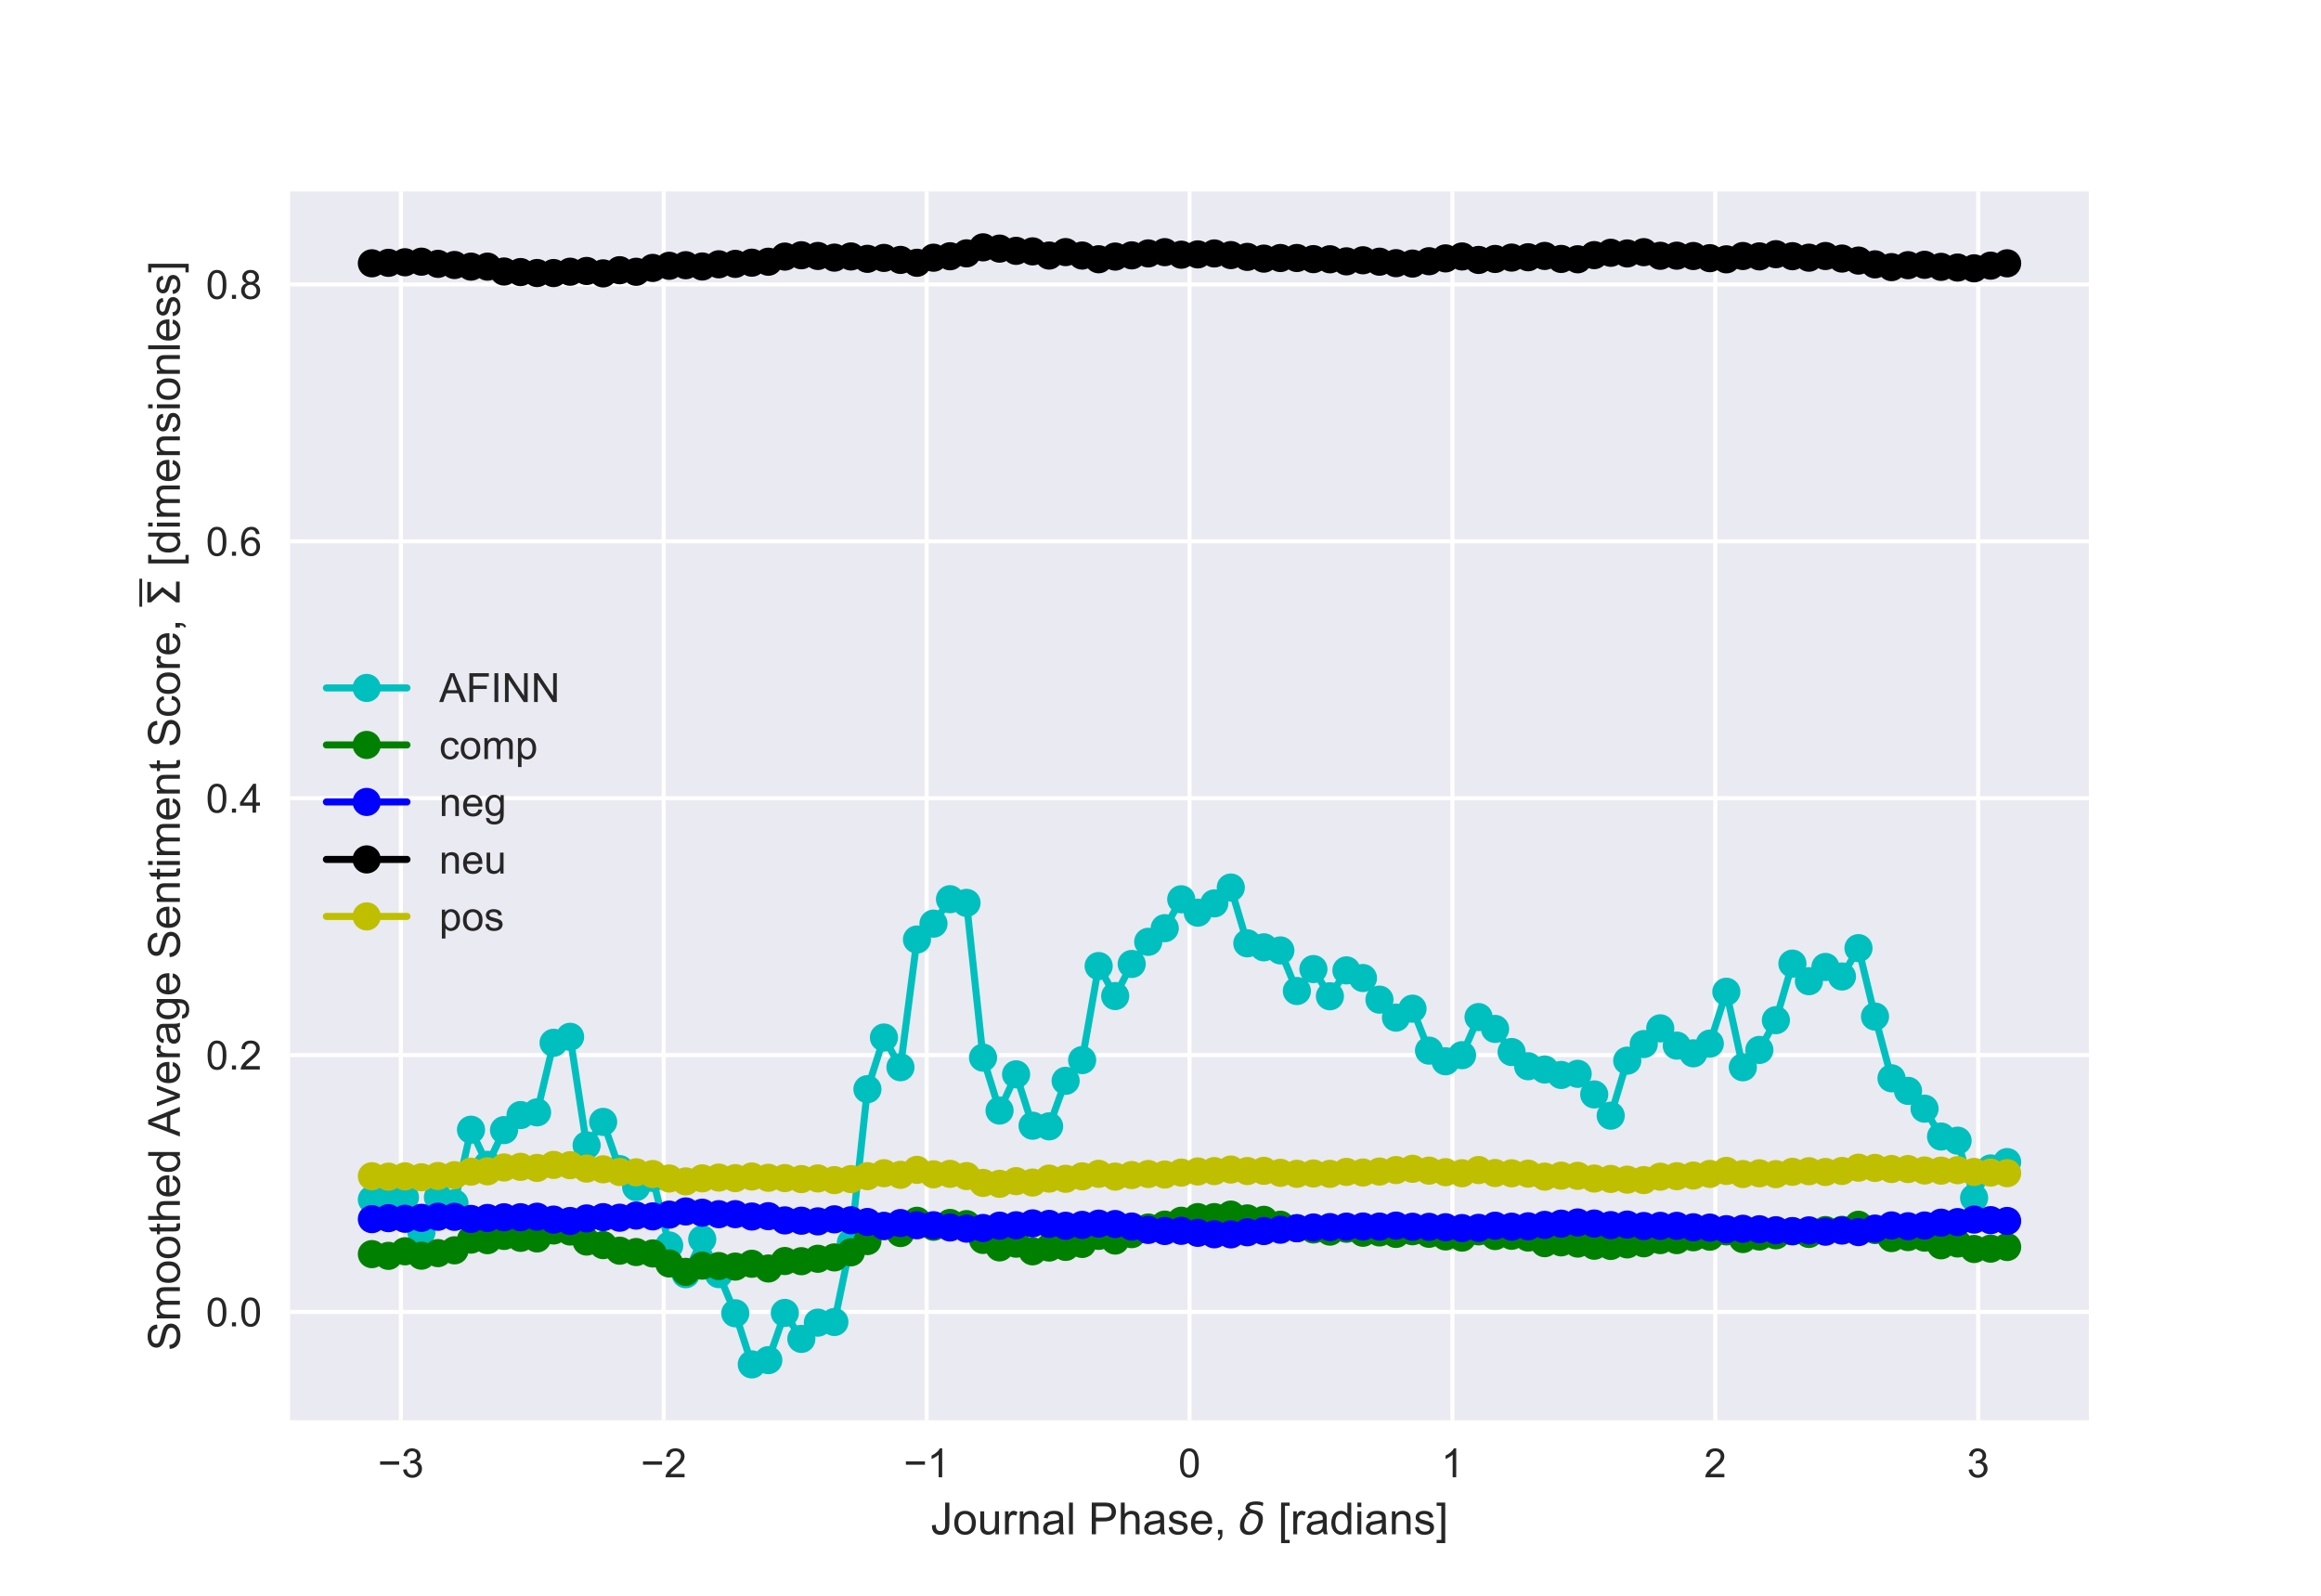 <?xml version="1.0" encoding="utf-8" standalone="no"?>
<!DOCTYPE svg PUBLIC "-//W3C//DTD SVG 1.1//EN"
  "http://www.w3.org/Graphics/SVG/1.1/DTD/svg11.dtd">
<!-- Created with matplotlib (http://matplotlib.org/) -->
<svg height="396pt" version="1.1" viewBox="0 0 576 396" width="576pt" xmlns="http://www.w3.org/2000/svg" xmlns:xlink="http://www.w3.org/1999/xlink">
 <defs>
  <style type="text/css">
*{stroke-linecap:butt;stroke-linejoin:round;}
  </style>
 </defs>
 <g id="figure_1">
  <g id="patch_1">
   <path d="M 0 396 
L 576 396 
L 576 0 
L 0 0 
z
" style="fill:#ffffff;"/>
  </g>
  <g id="axes_1">
   <g id="patch_2">
    <path d="M 72 352.44 
L 518.4 352.44 
L 518.4 47.52 
L 72 47.52 
z
" style="fill:#eaeaf2;"/>
   </g>
   <g id="matplotlib.axis_1">
    <g id="xtick_1">
     <g id="line2d_1">
      <path clip-path="url(#p026296f5b9)" d="M 99.479 352.44 
L 99.479 47.52 
" style="fill:none;stroke:#ffffff;stroke-linecap:round;"/>
     </g>
     <g id="line2d_2"/>
     <g id="text_1">
      <!-- −3 -->
      <defs>
       <path d="M 52.828 31.203 
L 5.562 31.203 
L 5.562 39.406 
L 52.828 39.406 
z
" id="ArialMT-2212"/>
       <path d="M 4.203 18.891 
L 12.984 20.062 
Q 14.5 12.594 18.141 9.297 
Q 21.781 6 27 6 
Q 33.203 6 37.469 10.297 
Q 41.75 14.594 41.75 20.953 
Q 41.75 27 37.797 30.922 
Q 33.844 34.859 27.734 34.859 
Q 25.25 34.859 21.531 33.891 
L 22.516 41.609 
Q 23.391 41.5 23.922 41.5 
Q 29.547 41.5 34.031 44.422 
Q 38.531 47.359 38.531 53.469 
Q 38.531 58.297 35.25 61.469 
Q 31.984 64.656 26.812 64.656 
Q 21.688 64.656 18.266 61.422 
Q 14.844 58.203 13.875 51.766 
L 5.078 53.328 
Q 6.688 62.156 12.391 67.016 
Q 18.109 71.875 26.609 71.875 
Q 32.469 71.875 37.391 69.359 
Q 42.328 66.844 44.938 62.5 
Q 47.562 58.156 47.562 53.266 
Q 47.562 48.641 45.062 44.828 
Q 42.578 41.016 37.703 38.766 
Q 44.047 37.312 47.562 32.688 
Q 51.078 28.078 51.078 21.141 
Q 51.078 11.766 44.234 5.25 
Q 37.406 -1.266 26.953 -1.266 
Q 17.531 -1.266 11.297 4.344 
Q 5.078 9.969 4.203 18.891 
z
" id="ArialMT-33"/>
      </defs>
      <g style="fill:#262626;" transform="translate(93.778 366.598)scale(0.1 -0.1)">
       <use xlink:href="#ArialMT-2212"/>
       <use x="58.398" xlink:href="#ArialMT-33"/>
      </g>
     </g>
    </g>
    <g id="xtick_2">
     <g id="line2d_3">
      <path clip-path="url(#p026296f5b9)" d="M 164.719 352.44 
L 164.719 47.52 
" style="fill:none;stroke:#ffffff;stroke-linecap:round;"/>
     </g>
     <g id="line2d_4"/>
     <g id="text_2">
      <!-- −2 -->
      <defs>
       <path d="M 50.344 8.453 
L 50.344 0 
L 3.031 0 
Q 2.938 3.172 4.047 6.109 
Q 5.859 10.938 9.828 15.625 
Q 13.812 20.312 21.344 26.469 
Q 33.016 36.031 37.109 41.625 
Q 41.219 47.219 41.219 52.203 
Q 41.219 57.422 37.469 61 
Q 33.734 64.594 27.734 64.594 
Q 21.391 64.594 17.578 60.781 
Q 13.766 56.984 13.719 50.25 
L 4.688 51.172 
Q 5.609 61.281 11.656 66.578 
Q 17.719 71.875 27.938 71.875 
Q 38.234 71.875 44.234 66.156 
Q 50.25 60.453 50.25 52 
Q 50.25 47.703 48.484 43.547 
Q 46.734 39.406 42.656 34.812 
Q 38.578 30.219 29.109 22.219 
Q 21.188 15.578 18.938 13.203 
Q 16.703 10.844 15.234 8.453 
z
" id="ArialMT-32"/>
      </defs>
      <g style="fill:#262626;" transform="translate(159.018 366.598)scale(0.1 -0.1)">
       <use xlink:href="#ArialMT-2212"/>
       <use x="58.398" xlink:href="#ArialMT-32"/>
      </g>
     </g>
    </g>
    <g id="xtick_3">
     <g id="line2d_5">
      <path clip-path="url(#p026296f5b9)" d="M 229.96 352.44 
L 229.96 47.52 
" style="fill:none;stroke:#ffffff;stroke-linecap:round;"/>
     </g>
     <g id="line2d_6"/>
     <g id="text_3">
      <!-- −1 -->
      <defs>
       <path d="M 37.25 0 
L 28.469 0 
L 28.469 56 
Q 25.297 52.984 20.141 49.953 
Q 14.984 46.922 10.891 45.406 
L 10.891 53.906 
Q 18.266 57.375 23.781 62.297 
Q 29.297 67.234 31.594 71.875 
L 37.25 71.875 
z
" id="ArialMT-31"/>
      </defs>
      <g style="fill:#262626;" transform="translate(224.259 366.598)scale(0.1 -0.1)">
       <use xlink:href="#ArialMT-2212"/>
       <use x="58.398" xlink:href="#ArialMT-31"/>
      </g>
     </g>
    </g>
    <g id="xtick_4">
     <g id="line2d_7">
      <path clip-path="url(#p026296f5b9)" d="M 295.2 352.44 
L 295.2 47.52 
" style="fill:none;stroke:#ffffff;stroke-linecap:round;"/>
     </g>
     <g id="line2d_8"/>
     <g id="text_4">
      <!-- 0 -->
      <defs>
       <path d="M 4.156 35.297 
Q 4.156 48 6.766 55.734 
Q 9.375 63.484 14.516 67.672 
Q 19.672 71.875 27.484 71.875 
Q 33.25 71.875 37.594 69.547 
Q 41.938 67.234 44.766 62.859 
Q 47.609 58.5 49.219 52.219 
Q 50.828 45.953 50.828 35.297 
Q 50.828 22.703 48.234 14.969 
Q 45.656 7.234 40.5 3 
Q 35.359 -1.219 27.484 -1.219 
Q 17.141 -1.219 11.234 6.203 
Q 4.156 15.141 4.156 35.297 
z
M 13.188 35.297 
Q 13.188 17.672 17.312 11.828 
Q 21.438 6 27.484 6 
Q 33.547 6 37.672 11.859 
Q 41.797 17.719 41.797 35.297 
Q 41.797 52.984 37.672 58.781 
Q 33.547 64.594 27.391 64.594 
Q 21.344 64.594 17.719 59.469 
Q 13.188 52.938 13.188 35.297 
z
" id="ArialMT-30"/>
      </defs>
      <g style="fill:#262626;" transform="translate(292.42 366.598)scale(0.1 -0.1)">
       <use xlink:href="#ArialMT-30"/>
      </g>
     </g>
    </g>
    <g id="xtick_5">
     <g id="line2d_9">
      <path clip-path="url(#p026296f5b9)" d="M 360.44 352.44 
L 360.44 47.52 
" style="fill:none;stroke:#ffffff;stroke-linecap:round;"/>
     </g>
     <g id="line2d_10"/>
     <g id="text_5">
      <!-- 1 -->
      <g style="fill:#262626;" transform="translate(357.66 366.598)scale(0.1 -0.1)">
       <use xlink:href="#ArialMT-31"/>
      </g>
     </g>
    </g>
    <g id="xtick_6">
     <g id="line2d_11">
      <path clip-path="url(#p026296f5b9)" d="M 425.681 352.44 
L 425.681 47.52 
" style="fill:none;stroke:#ffffff;stroke-linecap:round;"/>
     </g>
     <g id="line2d_12"/>
     <g id="text_6">
      <!-- 2 -->
      <g style="fill:#262626;" transform="translate(422.9 366.598)scale(0.1 -0.1)">
       <use xlink:href="#ArialMT-32"/>
      </g>
     </g>
    </g>
    <g id="xtick_7">
     <g id="line2d_13">
      <path clip-path="url(#p026296f5b9)" d="M 490.921 352.44 
L 490.921 47.52 
" style="fill:none;stroke:#ffffff;stroke-linecap:round;"/>
     </g>
     <g id="line2d_14"/>
     <g id="text_7">
      <!-- 3 -->
      <g style="fill:#262626;" transform="translate(488.141 366.598)scale(0.1 -0.1)">
       <use xlink:href="#ArialMT-33"/>
      </g>
     </g>
    </g>
    <g id="text_8">
     <!-- Journal Phase, $\delta$ [radians] -->
     <defs>
      <path d="M 2.875 20.312 
L 11.422 21.484 
Q 11.766 13.281 14.5 10.25 
Q 17.234 7.234 22.078 7.234 
Q 25.641 7.234 28.219 8.859 
Q 30.812 10.5 31.781 13.297 
Q 32.766 16.109 32.766 22.266 
L 32.766 71.578 
L 42.234 71.578 
L 42.234 22.797 
Q 42.234 13.812 40.062 8.875 
Q 37.891 3.953 33.172 1.359 
Q 28.469 -1.219 22.125 -1.219 
Q 12.703 -1.219 7.688 4.203 
Q 2.688 9.625 2.875 20.312 
z
" id="ArialMT-4a"/>
      <path d="M 3.328 25.922 
Q 3.328 40.328 11.328 47.266 
Q 18.016 53.031 27.641 53.031 
Q 38.328 53.031 45.109 46.016 
Q 51.906 39.016 51.906 26.656 
Q 51.906 16.656 48.906 10.906 
Q 45.906 5.172 40.156 2 
Q 34.422 -1.172 27.641 -1.172 
Q 16.75 -1.172 10.031 5.812 
Q 3.328 12.797 3.328 25.922 
z
M 12.359 25.922 
Q 12.359 15.969 16.703 11.016 
Q 21.047 6.062 27.641 6.062 
Q 34.188 6.062 38.531 11.031 
Q 42.875 16.016 42.875 26.219 
Q 42.875 35.844 38.5 40.797 
Q 34.125 45.75 27.641 45.75 
Q 21.047 45.75 16.703 40.812 
Q 12.359 35.891 12.359 25.922 
z
" id="ArialMT-6f"/>
      <path d="M 40.578 0 
L 40.578 7.625 
Q 34.516 -1.172 24.125 -1.172 
Q 19.531 -1.172 15.547 0.578 
Q 11.578 2.344 9.641 5 
Q 7.719 7.672 6.938 11.531 
Q 6.391 14.109 6.391 19.734 
L 6.391 51.859 
L 15.188 51.859 
L 15.188 23.094 
Q 15.188 16.219 15.719 13.812 
Q 16.547 10.359 19.234 8.375 
Q 21.922 6.391 25.875 6.391 
Q 29.828 6.391 33.297 8.422 
Q 36.766 10.453 38.203 13.938 
Q 39.656 17.438 39.656 24.078 
L 39.656 51.859 
L 48.438 51.859 
L 48.438 0 
z
" id="ArialMT-75"/>
      <path d="M 6.5 0 
L 6.5 51.859 
L 14.406 51.859 
L 14.406 44 
Q 17.438 49.516 20 51.266 
Q 22.562 53.031 25.641 53.031 
Q 30.078 53.031 34.672 50.203 
L 31.641 42.047 
Q 28.422 43.953 25.203 43.953 
Q 22.312 43.953 20.016 42.219 
Q 17.719 40.484 16.75 37.406 
Q 15.281 32.719 15.281 27.156 
L 15.281 0 
z
" id="ArialMT-72"/>
      <path d="M 6.594 0 
L 6.594 51.859 
L 14.5 51.859 
L 14.5 44.484 
Q 20.219 53.031 31 53.031 
Q 35.688 53.031 39.625 51.344 
Q 43.562 49.656 45.516 46.922 
Q 47.469 44.188 48.25 40.438 
Q 48.734 37.984 48.734 31.891 
L 48.734 0 
L 39.938 0 
L 39.938 31.547 
Q 39.938 36.922 38.906 39.578 
Q 37.891 42.234 35.281 43.812 
Q 32.672 45.406 29.156 45.406 
Q 23.531 45.406 19.453 41.844 
Q 15.375 38.281 15.375 28.328 
L 15.375 0 
z
" id="ArialMT-6e"/>
      <path d="M 40.438 6.391 
Q 35.547 2.25 31.031 0.531 
Q 26.516 -1.172 21.344 -1.172 
Q 12.797 -1.172 8.203 3 
Q 3.609 7.172 3.609 13.672 
Q 3.609 17.484 5.344 20.625 
Q 7.078 23.781 9.891 25.688 
Q 12.703 27.594 16.219 28.562 
Q 18.797 29.25 24.031 29.891 
Q 34.672 31.156 39.703 32.906 
Q 39.75 34.719 39.75 35.203 
Q 39.75 40.578 37.25 42.781 
Q 33.891 45.75 27.25 45.75 
Q 21.047 45.75 18.094 43.578 
Q 15.141 41.406 13.719 35.891 
L 5.125 37.062 
Q 6.297 42.578 8.984 45.969 
Q 11.672 49.359 16.75 51.188 
Q 21.828 53.031 28.516 53.031 
Q 35.156 53.031 39.297 51.469 
Q 43.453 49.906 45.406 47.531 
Q 47.359 45.172 48.141 41.547 
Q 48.578 39.312 48.578 33.453 
L 48.578 21.734 
Q 48.578 9.469 49.141 6.219 
Q 49.703 2.984 51.375 0 
L 42.188 0 
Q 40.828 2.734 40.438 6.391 
z
M 39.703 26.031 
Q 34.906 24.078 25.344 22.703 
Q 19.922 21.922 17.672 20.938 
Q 15.438 19.969 14.203 18.094 
Q 12.984 16.219 12.984 13.922 
Q 12.984 10.406 15.641 8.062 
Q 18.312 5.719 23.438 5.719 
Q 28.516 5.719 32.469 7.938 
Q 36.422 10.156 38.281 14.016 
Q 39.703 17 39.703 22.797 
z
" id="ArialMT-61"/>
      <path d="M 6.391 0 
L 6.391 71.578 
L 15.188 71.578 
L 15.188 0 
z
" id="ArialMT-6c"/>
      <path id="ArialMT-20"/>
      <path d="M 7.719 0 
L 7.719 71.578 
L 34.719 71.578 
Q 41.844 71.578 45.609 70.906 
Q 50.875 70.016 54.438 67.547 
Q 58.016 65.094 60.188 60.641 
Q 62.359 56.203 62.359 50.875 
Q 62.359 41.75 56.547 35.422 
Q 50.734 29.109 35.547 29.109 
L 17.188 29.109 
L 17.188 0 
z
M 17.188 37.547 
L 35.688 37.547 
Q 44.875 37.547 48.734 40.969 
Q 52.594 44.391 52.594 50.594 
Q 52.594 55.078 50.312 58.266 
Q 48.047 61.469 44.344 62.5 
Q 41.938 63.141 35.5 63.141 
L 17.188 63.141 
z
" id="ArialMT-50"/>
      <path d="M 6.594 0 
L 6.594 71.578 
L 15.375 71.578 
L 15.375 45.906 
Q 21.531 53.031 30.906 53.031 
Q 36.672 53.031 40.922 50.75 
Q 45.172 48.484 47 44.484 
Q 48.828 40.484 48.828 32.859 
L 48.828 0 
L 40.047 0 
L 40.047 32.859 
Q 40.047 39.453 37.188 42.453 
Q 34.328 45.453 29.109 45.453 
Q 25.203 45.453 21.75 43.422 
Q 18.312 41.406 16.844 37.938 
Q 15.375 34.469 15.375 28.375 
L 15.375 0 
z
" id="ArialMT-68"/>
      <path d="M 3.078 15.484 
L 11.766 16.844 
Q 12.5 11.625 15.844 8.844 
Q 19.188 6.062 25.203 6.062 
Q 31.25 6.062 34.172 8.516 
Q 37.109 10.984 37.109 14.312 
Q 37.109 17.281 34.516 19 
Q 32.719 20.172 25.531 21.969 
Q 15.875 24.422 12.141 26.203 
Q 8.406 27.984 6.469 31.125 
Q 4.547 34.281 4.547 38.094 
Q 4.547 41.547 6.125 44.5 
Q 7.719 47.469 10.453 49.422 
Q 12.5 50.922 16.031 51.969 
Q 19.578 53.031 23.641 53.031 
Q 29.734 53.031 34.344 51.266 
Q 38.969 49.516 41.156 46.5 
Q 43.359 43.5 44.188 38.484 
L 35.594 37.312 
Q 35.016 41.312 32.203 43.547 
Q 29.391 45.797 24.266 45.797 
Q 18.219 45.797 15.625 43.797 
Q 13.031 41.797 13.031 39.109 
Q 13.031 37.406 14.109 36.031 
Q 15.188 34.625 17.484 33.688 
Q 18.797 33.203 25.25 31.453 
Q 34.578 28.953 38.25 27.359 
Q 41.938 25.781 44.031 22.75 
Q 46.141 19.734 46.141 15.234 
Q 46.141 10.844 43.578 6.953 
Q 41.016 3.078 36.172 0.953 
Q 31.344 -1.172 25.25 -1.172 
Q 15.141 -1.172 9.844 3.031 
Q 4.547 7.234 3.078 15.484 
z
" id="ArialMT-73"/>
      <path d="M 42.094 16.703 
L 51.172 15.578 
Q 49.031 7.625 43.219 3.219 
Q 37.406 -1.172 28.375 -1.172 
Q 17 -1.172 10.328 5.828 
Q 3.656 12.844 3.656 25.484 
Q 3.656 38.578 10.391 45.797 
Q 17.141 53.031 27.875 53.031 
Q 38.281 53.031 44.875 45.953 
Q 51.469 38.875 51.469 26.031 
Q 51.469 25.25 51.422 23.688 
L 12.75 23.688 
Q 13.234 15.141 17.578 10.594 
Q 21.922 6.062 28.422 6.062 
Q 33.25 6.062 36.672 8.594 
Q 40.094 11.141 42.094 16.703 
z
M 13.234 30.906 
L 42.188 30.906 
Q 41.609 37.453 38.875 40.719 
Q 34.672 45.797 27.984 45.797 
Q 21.922 45.797 17.797 41.75 
Q 13.672 37.703 13.234 30.906 
z
" id="ArialMT-65"/>
      <path d="M 8.891 0 
L 8.891 10.016 
L 18.891 10.016 
L 18.891 0 
Q 18.891 -5.516 16.938 -8.906 
Q 14.984 -12.312 10.75 -14.156 
L 8.297 -10.406 
Q 11.078 -9.188 12.391 -6.812 
Q 13.719 -4.438 13.875 0 
z
" id="ArialMT-2c"/>
      <path d="M 54.25 63.328 
Q 49.953 66.75 38.281 66.75 
Q 25.922 66.75 24.812 61.031 
Q 23.922 56.547 36.375 54.203 
Q 46.141 52.391 50.828 46.922 
Q 56.5 40.328 53.859 26.812 
Q 51.312 13.875 43.172 6.25 
Q 34.969 -1.422 23.25 -1.422 
Q 11.578 -1.422 6.344 6.25 
Q 1.125 13.875 3.766 27.297 
Q 5.672 37.25 13.922 45.312 
Q 17.141 48.438 21.141 50.203 
Q 14.266 54.047 15.625 60.938 
Q 18.219 74.219 39.75 74.219 
Q 50.531 74.219 55.719 70.797 
z
M 27.391 47.75 
Q 23.828 46.344 20.406 42.781 
Q 15.141 37.25 13.234 27.297 
Q 11.281 17.391 14.359 11.812 
Q 17.484 6.203 24.75 6.203 
Q 31.938 6.203 37.203 11.859 
Q 42.531 17.531 44.344 26.812 
Q 46.188 36.531 42.672 41.219 
Q 38.922 46.234 32.859 46.781 
Q 29.781 47.078 27.391 47.75 
z
" id="DejaVuSans-Oblique-3b4"/>
      <path d="M 6.781 -19.875 
L 6.781 71.578 
L 26.172 71.578 
L 26.172 64.312 
L 15.578 64.312 
L 15.578 -12.594 
L 26.172 -12.594 
L 26.172 -19.875 
z
" id="ArialMT-5b"/>
      <path d="M 40.234 0 
L 40.234 6.547 
Q 35.297 -1.172 25.734 -1.172 
Q 19.531 -1.172 14.328 2.25 
Q 9.125 5.672 6.266 11.797 
Q 3.422 17.922 3.422 25.875 
Q 3.422 33.641 6 39.969 
Q 8.594 46.297 13.766 49.656 
Q 18.953 53.031 25.344 53.031 
Q 30.031 53.031 33.688 51.047 
Q 37.359 49.078 39.656 45.906 
L 39.656 71.578 
L 48.391 71.578 
L 48.391 0 
z
M 12.453 25.875 
Q 12.453 15.922 16.641 10.984 
Q 20.844 6.062 26.562 6.062 
Q 32.328 6.062 36.344 10.766 
Q 40.375 15.484 40.375 25.141 
Q 40.375 35.797 36.266 40.766 
Q 32.172 45.75 26.172 45.75 
Q 20.312 45.75 16.375 40.969 
Q 12.453 36.188 12.453 25.875 
z
" id="ArialMT-64"/>
      <path d="M 6.641 61.469 
L 6.641 71.578 
L 15.438 71.578 
L 15.438 61.469 
z
M 6.641 0 
L 6.641 51.859 
L 15.438 51.859 
L 15.438 0 
z
" id="ArialMT-69"/>
      <path d="M 21.297 -19.875 
L 1.906 -19.875 
L 1.906 -12.594 
L 12.5 -12.594 
L 12.5 64.312 
L 1.906 64.312 
L 1.906 71.578 
L 21.297 71.578 
z
" id="ArialMT-5d"/>
     </defs>
     <g style="fill:#262626;" transform="translate(230.96 380.835)scale(0.11 -0.11)">
      <use transform="translate(0 0.781)" xlink:href="#ArialMT-4a"/>
      <use transform="translate(50 0.781)" xlink:href="#ArialMT-6f"/>
      <use transform="translate(105.615 0.781)" xlink:href="#ArialMT-75"/>
      <use transform="translate(161.23 0.781)" xlink:href="#ArialMT-72"/>
      <use transform="translate(194.531 0.781)" xlink:href="#ArialMT-6e"/>
      <use transform="translate(250.146 0.781)" xlink:href="#ArialMT-61"/>
      <use transform="translate(305.762 0.781)" xlink:href="#ArialMT-6c"/>
      <use transform="translate(327.979 0.781)" xlink:href="#ArialMT-20"/>
      <use transform="translate(355.762 0.781)" xlink:href="#ArialMT-50"/>
      <use transform="translate(422.461 0.781)" xlink:href="#ArialMT-68"/>
      <use transform="translate(478.076 0.781)" xlink:href="#ArialMT-61"/>
      <use transform="translate(533.691 0.781)" xlink:href="#ArialMT-73"/>
      <use transform="translate(583.691 0.781)" xlink:href="#ArialMT-65"/>
      <use transform="translate(639.307 0.781)" xlink:href="#ArialMT-2c"/>
      <use transform="translate(667.09 0.781)" xlink:href="#ArialMT-20"/>
      <use transform="translate(694.873 0.781)" xlink:href="#DejaVuSans-Oblique-3b4"/>
      <use transform="translate(756.055 0.781)" xlink:href="#ArialMT-20"/>
      <use transform="translate(783.838 0.781)" xlink:href="#ArialMT-5b"/>
      <use transform="translate(811.621 0.781)" xlink:href="#ArialMT-72"/>
      <use transform="translate(844.922 0.781)" xlink:href="#ArialMT-61"/>
      <use transform="translate(900.537 0.781)" xlink:href="#ArialMT-64"/>
      <use transform="translate(956.152 0.781)" xlink:href="#ArialMT-69"/>
      <use transform="translate(978.369 0.781)" xlink:href="#ArialMT-61"/>
      <use transform="translate(1033.984 0.781)" xlink:href="#ArialMT-6e"/>
      <use transform="translate(1089.6 0.781)" xlink:href="#ArialMT-73"/>
      <use transform="translate(1139.6 0.781)" xlink:href="#ArialMT-5d"/>
     </g>
    </g>
   </g>
   <g id="matplotlib.axis_2">
    <g id="ytick_1">
     <g id="line2d_15">
      <path clip-path="url(#p026296f5b9)" d="M 72 325.566 
L 518.4 325.566 
" style="fill:none;stroke:#ffffff;stroke-linecap:round;"/>
     </g>
     <g id="line2d_16"/>
     <g id="text_9">
      <!-- 0.0 -->
      <defs>
       <path d="M 9.078 0 
L 9.078 10.016 
L 19.094 10.016 
L 19.094 0 
z
" id="ArialMT-2e"/>
      </defs>
      <g style="fill:#262626;" transform="translate(51.1 329.145)scale(0.1 -0.1)">
       <use xlink:href="#ArialMT-30"/>
       <use x="55.615" xlink:href="#ArialMT-2e"/>
       <use x="83.398" xlink:href="#ArialMT-30"/>
      </g>
     </g>
    </g>
    <g id="ytick_2">
     <g id="line2d_17">
      <path clip-path="url(#p026296f5b9)" d="M 72 261.822 
L 518.4 261.822 
" style="fill:none;stroke:#ffffff;stroke-linecap:round;"/>
     </g>
     <g id="line2d_18"/>
     <g id="text_10">
      <!-- 0.2 -->
      <g style="fill:#262626;" transform="translate(51.1 265.401)scale(0.1 -0.1)">
       <use xlink:href="#ArialMT-30"/>
       <use x="55.615" xlink:href="#ArialMT-2e"/>
       <use x="83.398" xlink:href="#ArialMT-32"/>
      </g>
     </g>
    </g>
    <g id="ytick_3">
     <g id="line2d_19">
      <path clip-path="url(#p026296f5b9)" d="M 72 198.079 
L 518.4 198.079 
" style="fill:none;stroke:#ffffff;stroke-linecap:round;"/>
     </g>
     <g id="line2d_20"/>
     <g id="text_11">
      <!-- 0.4 -->
      <defs>
       <path d="M 32.328 0 
L 32.328 17.141 
L 1.266 17.141 
L 1.266 25.203 
L 33.938 71.578 
L 41.109 71.578 
L 41.109 25.203 
L 50.781 25.203 
L 50.781 17.141 
L 41.109 17.141 
L 41.109 0 
z
M 32.328 25.203 
L 32.328 57.469 
L 9.906 25.203 
z
" id="ArialMT-34"/>
      </defs>
      <g style="fill:#262626;" transform="translate(51.1 201.658)scale(0.1 -0.1)">
       <use xlink:href="#ArialMT-30"/>
       <use x="55.615" xlink:href="#ArialMT-2e"/>
       <use x="83.398" xlink:href="#ArialMT-34"/>
      </g>
     </g>
    </g>
    <g id="ytick_4">
     <g id="line2d_21">
      <path clip-path="url(#p026296f5b9)" d="M 72 134.336 
L 518.4 134.336 
" style="fill:none;stroke:#ffffff;stroke-linecap:round;"/>
     </g>
     <g id="line2d_22"/>
     <g id="text_12">
      <!-- 0.6 -->
      <defs>
       <path d="M 49.75 54.047 
L 41.016 53.375 
Q 39.844 58.547 37.703 60.891 
Q 34.125 64.656 28.906 64.656 
Q 24.703 64.656 21.531 62.312 
Q 17.391 59.281 14.984 53.469 
Q 12.594 47.656 12.5 36.922 
Q 15.672 41.75 20.266 44.094 
Q 24.859 46.438 29.891 46.438 
Q 38.672 46.438 44.844 39.969 
Q 51.031 33.5 51.031 23.25 
Q 51.031 16.5 48.125 10.719 
Q 45.219 4.938 40.141 1.859 
Q 35.062 -1.219 28.609 -1.219 
Q 17.625 -1.219 10.688 6.859 
Q 3.766 14.938 3.766 33.5 
Q 3.766 54.25 11.422 63.672 
Q 18.109 71.875 29.438 71.875 
Q 37.891 71.875 43.281 67.141 
Q 48.688 62.406 49.75 54.047 
z
M 13.875 23.188 
Q 13.875 18.656 15.797 14.5 
Q 17.719 10.359 21.188 8.172 
Q 24.656 6 28.469 6 
Q 34.031 6 38.031 10.484 
Q 42.047 14.984 42.047 22.703 
Q 42.047 30.125 38.078 34.391 
Q 34.125 38.672 28.125 38.672 
Q 22.172 38.672 18.016 34.391 
Q 13.875 30.125 13.875 23.188 
z
" id="ArialMT-36"/>
      </defs>
      <g style="fill:#262626;" transform="translate(51.1 137.915)scale(0.1 -0.1)">
       <use xlink:href="#ArialMT-30"/>
       <use x="55.615" xlink:href="#ArialMT-2e"/>
       <use x="83.398" xlink:href="#ArialMT-36"/>
      </g>
     </g>
    </g>
    <g id="ytick_5">
     <g id="line2d_23">
      <path clip-path="url(#p026296f5b9)" d="M 72 70.593 
L 518.4 70.593 
" style="fill:none;stroke:#ffffff;stroke-linecap:round;"/>
     </g>
     <g id="line2d_24"/>
     <g id="text_13">
      <!-- 0.8 -->
      <defs>
       <path d="M 17.672 38.812 
Q 12.203 40.828 9.562 44.531 
Q 6.938 48.25 6.938 53.422 
Q 6.938 61.234 12.547 66.547 
Q 18.172 71.875 27.484 71.875 
Q 36.859 71.875 42.578 66.422 
Q 48.297 60.984 48.297 53.172 
Q 48.297 48.188 45.672 44.5 
Q 43.062 40.828 37.75 38.812 
Q 44.344 36.672 47.781 31.875 
Q 51.219 27.094 51.219 20.453 
Q 51.219 11.281 44.719 5.031 
Q 38.234 -1.219 27.641 -1.219 
Q 17.047 -1.219 10.547 5.047 
Q 4.047 11.328 4.047 20.703 
Q 4.047 27.688 7.594 32.391 
Q 11.141 37.109 17.672 38.812 
z
M 15.922 53.719 
Q 15.922 48.641 19.188 45.406 
Q 22.469 42.188 27.688 42.188 
Q 32.766 42.188 36.016 45.375 
Q 39.266 48.578 39.266 53.219 
Q 39.266 58.062 35.906 61.359 
Q 32.562 64.656 27.594 64.656 
Q 22.562 64.656 19.234 61.422 
Q 15.922 58.203 15.922 53.719 
z
M 13.094 20.656 
Q 13.094 16.891 14.875 13.375 
Q 16.656 9.859 20.172 7.922 
Q 23.688 6 27.734 6 
Q 34.031 6 38.125 10.047 
Q 42.234 14.109 42.234 20.359 
Q 42.234 26.703 38.016 30.859 
Q 33.797 35.016 27.438 35.016 
Q 21.234 35.016 17.156 30.906 
Q 13.094 26.812 13.094 20.656 
z
" id="ArialMT-38"/>
      </defs>
      <g style="fill:#262626;" transform="translate(51.1 74.171)scale(0.1 -0.1)">
       <use xlink:href="#ArialMT-30"/>
       <use x="55.615" xlink:href="#ArialMT-2e"/>
       <use x="83.398" xlink:href="#ArialMT-38"/>
      </g>
     </g>
    </g>
    <g id="text_14">
     <!-- Smoothed Average Sentiment Score, $\overline{\Sigma}$ [dimensionless] -->
     <defs>
      <path d="M 4.5 23 
L 13.422 23.781 
Q 14.062 18.406 16.375 14.969 
Q 18.703 11.531 23.578 9.406 
Q 28.469 7.281 34.578 7.281 
Q 39.984 7.281 44.141 8.891 
Q 48.297 10.5 50.312 13.297 
Q 52.344 16.109 52.344 19.438 
Q 52.344 22.797 50.391 25.312 
Q 48.438 27.828 43.953 29.547 
Q 41.062 30.672 31.203 33.031 
Q 21.344 35.406 17.391 37.5 
Q 12.25 40.188 9.734 44.156 
Q 7.234 48.141 7.234 53.078 
Q 7.234 58.5 10.297 63.203 
Q 13.375 67.922 19.281 70.359 
Q 25.203 72.797 32.422 72.797 
Q 40.375 72.797 46.453 70.234 
Q 52.547 67.672 55.812 62.688 
Q 59.078 57.719 59.328 51.422 
L 50.25 50.734 
Q 49.516 57.516 45.281 60.984 
Q 41.062 64.453 32.812 64.453 
Q 24.219 64.453 20.281 61.297 
Q 16.359 58.156 16.359 53.719 
Q 16.359 49.859 19.141 47.359 
Q 21.875 44.875 33.422 42.266 
Q 44.969 39.656 49.266 37.703 
Q 55.516 34.812 58.484 30.391 
Q 61.469 25.984 61.469 20.219 
Q 61.469 14.5 58.203 9.438 
Q 54.938 4.391 48.797 1.578 
Q 42.672 -1.219 35.016 -1.219 
Q 25.297 -1.219 18.719 1.609 
Q 12.156 4.438 8.422 10.125 
Q 4.688 15.828 4.5 23 
z
" id="ArialMT-53"/>
      <path d="M 6.594 0 
L 6.594 51.859 
L 14.453 51.859 
L 14.453 44.578 
Q 16.891 48.391 20.938 50.703 
Q 25 53.031 30.172 53.031 
Q 35.938 53.031 39.625 50.641 
Q 43.312 48.25 44.828 43.953 
Q 50.984 53.031 60.844 53.031 
Q 68.562 53.031 72.703 48.75 
Q 76.859 44.484 76.859 35.594 
L 76.859 0 
L 68.109 0 
L 68.109 32.672 
Q 68.109 37.938 67.25 40.25 
Q 66.406 42.578 64.156 43.984 
Q 61.922 45.406 58.891 45.406 
Q 53.422 45.406 49.797 41.766 
Q 46.188 38.141 46.188 30.125 
L 46.188 0 
L 37.406 0 
L 37.406 33.688 
Q 37.406 39.547 35.25 42.469 
Q 33.109 45.406 28.219 45.406 
Q 24.516 45.406 21.359 43.453 
Q 18.219 41.5 16.797 37.734 
Q 15.375 33.984 15.375 26.906 
L 15.375 0 
z
" id="ArialMT-6d"/>
      <path d="M 25.781 7.859 
L 27.047 0.094 
Q 23.344 -0.688 20.406 -0.688 
Q 15.625 -0.688 12.984 0.828 
Q 10.359 2.344 9.281 4.812 
Q 8.203 7.281 8.203 15.188 
L 8.203 45.016 
L 1.766 45.016 
L 1.766 51.859 
L 8.203 51.859 
L 8.203 64.703 
L 16.938 69.969 
L 16.938 51.859 
L 25.781 51.859 
L 25.781 45.016 
L 16.938 45.016 
L 16.938 14.703 
Q 16.938 10.938 17.406 9.859 
Q 17.875 8.797 18.922 8.156 
Q 19.969 7.516 21.922 7.516 
Q 23.391 7.516 25.781 7.859 
z
" id="ArialMT-74"/>
      <path d="M -0.141 0 
L 27.344 71.578 
L 37.547 71.578 
L 66.844 0 
L 56.062 0 
L 47.703 21.688 
L 17.781 21.688 
L 9.906 0 
z
M 20.516 29.391 
L 44.781 29.391 
L 37.312 49.219 
Q 33.891 58.25 32.234 64.062 
Q 30.859 57.172 28.375 50.391 
z
" id="ArialMT-41"/>
      <path d="M 21 0 
L 1.266 51.859 
L 10.547 51.859 
L 21.688 20.797 
Q 23.484 15.766 25 10.359 
Q 26.172 14.453 28.266 20.219 
L 39.797 51.859 
L 48.828 51.859 
L 29.203 0 
z
" id="ArialMT-76"/>
      <path d="M 4.984 -4.297 
L 13.531 -5.562 
Q 14.062 -9.516 16.5 -11.328 
Q 19.781 -13.766 25.438 -13.766 
Q 31.547 -13.766 34.859 -11.328 
Q 38.188 -8.891 39.359 -4.5 
Q 40.047 -1.812 39.984 6.781 
Q 34.234 0 25.641 0 
Q 14.938 0 9.078 7.719 
Q 3.219 15.438 3.219 26.219 
Q 3.219 33.641 5.906 39.906 
Q 8.594 46.188 13.688 49.609 
Q 18.797 53.031 25.688 53.031 
Q 34.859 53.031 40.828 45.609 
L 40.828 51.859 
L 48.922 51.859 
L 48.922 7.031 
Q 48.922 -5.078 46.453 -10.125 
Q 44 -15.188 38.641 -18.109 
Q 33.297 -21.047 25.484 -21.047 
Q 16.219 -21.047 10.5 -16.875 
Q 4.781 -12.703 4.984 -4.297 
z
M 12.25 26.859 
Q 12.25 16.656 16.297 11.969 
Q 20.359 7.281 26.469 7.281 
Q 32.516 7.281 36.609 11.938 
Q 40.719 16.609 40.719 26.562 
Q 40.719 36.078 36.5 40.906 
Q 32.281 45.75 26.312 45.75 
Q 20.453 45.75 16.344 40.984 
Q 12.25 36.234 12.25 26.859 
z
" id="ArialMT-67"/>
      <path d="M 40.438 19 
L 49.078 17.875 
Q 47.656 8.938 41.812 3.875 
Q 35.984 -1.172 27.484 -1.172 
Q 16.844 -1.172 10.375 5.781 
Q 3.906 12.75 3.906 25.734 
Q 3.906 34.125 6.688 40.422 
Q 9.469 46.734 15.156 49.875 
Q 20.844 53.031 27.547 53.031 
Q 35.984 53.031 41.359 48.75 
Q 46.734 44.484 48.25 36.625 
L 39.703 35.297 
Q 38.484 40.531 35.375 43.156 
Q 32.281 45.797 27.875 45.797 
Q 21.234 45.797 17.078 41.031 
Q 12.938 36.281 12.938 25.984 
Q 12.938 15.531 16.938 10.797 
Q 20.953 6.062 27.391 6.062 
Q 32.562 6.062 36.031 9.234 
Q 39.5 12.406 40.438 19 
z
" id="ArialMT-63"/>
      <path d="M 21.141 8.297 
L 56.781 8.297 
L 56.781 0 
L 9.812 0 
L 9.812 8.297 
L 33.203 38.766 
L 9.812 64.594 
L 9.812 72.906 
L 55.906 72.906 
L 55.906 64.594 
L 21.141 64.594 
L 44.531 38.969 
z
" id="DejaVuSans-3a3"/>
     </defs>
     <g style="fill:#262626;" transform="translate(44.68 335.225)rotate(-90)scale(0.11 -0.11)">
      <use transform="translate(0 0.344)" xlink:href="#ArialMT-53"/>
      <use transform="translate(66.699 0.344)" xlink:href="#ArialMT-6d"/>
      <use transform="translate(150 0.344)" xlink:href="#ArialMT-6f"/>
      <use transform="translate(205.615 0.344)" xlink:href="#ArialMT-6f"/>
      <use transform="translate(261.23 0.344)" xlink:href="#ArialMT-74"/>
      <use transform="translate(289.014 0.344)" xlink:href="#ArialMT-68"/>
      <use transform="translate(344.629 0.344)" xlink:href="#ArialMT-65"/>
      <use transform="translate(400.244 0.344)" xlink:href="#ArialMT-64"/>
      <use transform="translate(455.859 0.344)" xlink:href="#ArialMT-20"/>
      <use transform="translate(483.643 0.344)" xlink:href="#ArialMT-41"/>
      <use transform="translate(550.342 0.344)" xlink:href="#ArialMT-76"/>
      <use transform="translate(600.342 0.344)" xlink:href="#ArialMT-65"/>
      <use transform="translate(655.957 0.344)" xlink:href="#ArialMT-72"/>
      <use transform="translate(689.258 0.344)" xlink:href="#ArialMT-61"/>
      <use transform="translate(744.873 0.344)" xlink:href="#ArialMT-67"/>
      <use transform="translate(800.488 0.344)" xlink:href="#ArialMT-65"/>
      <use transform="translate(856.104 0.344)" xlink:href="#ArialMT-20"/>
      <use transform="translate(883.887 0.344)" xlink:href="#ArialMT-53"/>
      <use transform="translate(950.586 0.344)" xlink:href="#ArialMT-65"/>
      <use transform="translate(1006.201 0.344)" xlink:href="#ArialMT-6e"/>
      <use transform="translate(1061.816 0.344)" xlink:href="#ArialMT-74"/>
      <use transform="translate(1089.6 0.344)" xlink:href="#ArialMT-69"/>
      <use transform="translate(1111.816 0.344)" xlink:href="#ArialMT-6d"/>
      <use transform="translate(1195.117 0.344)" xlink:href="#ArialMT-65"/>
      <use transform="translate(1250.732 0.344)" xlink:href="#ArialMT-6e"/>
      <use transform="translate(1306.348 0.344)" xlink:href="#ArialMT-74"/>
      <use transform="translate(1334.131 0.344)" xlink:href="#ArialMT-20"/>
      <use transform="translate(1361.914 0.344)" xlink:href="#ArialMT-53"/>
      <use transform="translate(1428.613 0.344)" xlink:href="#ArialMT-63"/>
      <use transform="translate(1478.613 0.344)" xlink:href="#ArialMT-6f"/>
      <use transform="translate(1534.229 0.344)" xlink:href="#ArialMT-72"/>
      <use transform="translate(1567.529 0.344)" xlink:href="#ArialMT-65"/>
      <use transform="translate(1623.145 0.344)" xlink:href="#ArialMT-2c"/>
      <use transform="translate(1650.928 0.344)" xlink:href="#ArialMT-20"/>
      <use transform="translate(1678.711 0.844)" xlink:href="#DejaVuSans-3a3"/>
      <use transform="translate(1741.895 0.344)" xlink:href="#ArialMT-20"/>
      <use transform="translate(1769.678 0.344)" xlink:href="#ArialMT-5b"/>
      <use transform="translate(1797.461 0.344)" xlink:href="#ArialMT-64"/>
      <use transform="translate(1853.076 0.344)" xlink:href="#ArialMT-69"/>
      <use transform="translate(1875.293 0.344)" xlink:href="#ArialMT-6d"/>
      <use transform="translate(1958.594 0.344)" xlink:href="#ArialMT-65"/>
      <use transform="translate(2014.209 0.344)" xlink:href="#ArialMT-6e"/>
      <use transform="translate(2069.824 0.344)" xlink:href="#ArialMT-73"/>
      <use transform="translate(2119.824 0.344)" xlink:href="#ArialMT-69"/>
      <use transform="translate(2142.041 0.344)" xlink:href="#ArialMT-6f"/>
      <use transform="translate(2197.656 0.344)" xlink:href="#ArialMT-6e"/>
      <use transform="translate(2253.271 0.344)" xlink:href="#ArialMT-6c"/>
      <use transform="translate(2275.488 0.344)" xlink:href="#ArialMT-65"/>
      <use transform="translate(2331.104 0.344)" xlink:href="#ArialMT-73"/>
      <use transform="translate(2381.104 0.344)" xlink:href="#ArialMT-73"/>
      <use transform="translate(2431.104 0.344)" xlink:href="#ArialMT-5d"/>
      <path d="M 1678.711 85.5 
L 1678.711 91.75 
L 1741.895 91.75 
L 1741.895 85.5 
L 1678.711 85.5 
z
"/>
     </g>
    </g>
   </g>
   <g id="line2d_25">
    <path clip-path="url(#p026296f5b9)" d="M 92.291 297.68 
L 96.39 296.618 
L 100.489 297.151 
L 104.588 305.788 
L 108.688 297.109 
L 112.787 298.594 
L 116.886 280.346 
L 120.985 289.056 
L 125.084 280.442 
L 129.183 276.705 
L 133.283 276.036 
L 137.382 258.774 
L 141.481 257.291 
L 145.58 284.22 
L 149.679 278.406 
L 153.779 290.126 
L 157.878 294.584 
L 161.977 292.295 
L 166.076 309.067 
L 170.175 316.202 
L 174.274 307.53 
L 178.374 316.179 
L 182.473 325.897 
L 186.572 338.58 
L 190.671 337.526 
L 194.77 325.81 
L 198.869 332.255 
L 202.969 328.219 
L 207.068 328.06 
L 211.167 308.358 
L 215.266 270.287 
L 219.365 257.469 
L 223.464 264.841 
L 227.564 233.143 
L 231.663 229.204 
L 235.762 223.143 
L 239.861 224.053 
L 243.96 262.461 
L 248.06 275.597 
L 252.159 266.601 
L 256.258 279.354 
L 260.357 279.509 
L 264.456 268.216 
L 268.555 263.068 
L 272.655 239.733 
L 276.754 247.176 
L 280.853 239.214 
L 284.952 233.72 
L 289.051 230.332 
L 293.15 223.165 
L 297.25 226.482 
L 301.349 224.179 
L 305.448 220.248 
L 309.547 234.091 
L 313.646 235.083 
L 317.745 235.853 
L 321.845 245.924 
L 325.944 240.484 
L 330.043 247.226 
L 334.142 240.806 
L 338.241 242.702 
L 342.34 248.069 
L 346.44 252.53 
L 350.539 250.307 
L 354.638 260.717 
L 358.737 263.36 
L 362.836 261.849 
L 366.936 252.392 
L 371.035 255.333 
L 375.134 261.065 
L 379.233 264.595 
L 383.332 265.403 
L 387.431 266.757 
L 391.531 266.474 
L 395.63 271.584 
L 399.729 276.858 
L 403.828 263.209 
L 407.927 259.091 
L 412.026 255.191 
L 416.126 259.475 
L 420.225 261.387 
L 424.324 258.98 
L 428.423 246.111 
L 432.522 264.851 
L 436.621 260.546 
L 440.721 253.162 
L 444.82 239.125 
L 448.919 243.488 
L 453.018 239.956 
L 457.117 242.325 
L 461.217 235.286 
L 465.316 252.26 
L 469.415 267.586 
L 473.514 270.707 
L 477.613 275.125 
L 481.712 282.035 
L 485.812 283.066 
L 489.911 297.268 
L 494.01 289.956 
L 498.109 288.376 
" style="fill:none;stroke:#00bfbf;stroke-linecap:round;stroke-width:1.75;"/>
    <defs>
     <path d="M 0 3.5 
C 0.928 3.5 1.819 3.131 2.475 2.475 
C 3.131 1.819 3.5 0.928 3.5 0 
C 3.5 -0.928 3.131 -1.819 2.475 -2.475 
C 1.819 -3.131 0.928 -3.5 0 -3.5 
C -0.928 -3.5 -1.819 -3.131 -2.475 -2.475 
C -3.131 -1.819 -3.5 -0.928 -3.5 0 
C -3.5 0.928 -3.131 1.819 -2.475 2.475 
C -1.819 3.131 -0.928 3.5 0 3.5 
z
" id="mfd3acfd9f5"/>
    </defs>
    <g clip-path="url(#p026296f5b9)">
     <use style="fill:#00bfbf;" x="92.291" xlink:href="#mfd3acfd9f5" y="297.68"/>
     <use style="fill:#00bfbf;" x="96.39" xlink:href="#mfd3acfd9f5" y="296.618"/>
     <use style="fill:#00bfbf;" x="100.489" xlink:href="#mfd3acfd9f5" y="297.151"/>
     <use style="fill:#00bfbf;" x="104.588" xlink:href="#mfd3acfd9f5" y="305.788"/>
     <use style="fill:#00bfbf;" x="108.688" xlink:href="#mfd3acfd9f5" y="297.109"/>
     <use style="fill:#00bfbf;" x="112.787" xlink:href="#mfd3acfd9f5" y="298.594"/>
     <use style="fill:#00bfbf;" x="116.886" xlink:href="#mfd3acfd9f5" y="280.346"/>
     <use style="fill:#00bfbf;" x="120.985" xlink:href="#mfd3acfd9f5" y="289.056"/>
     <use style="fill:#00bfbf;" x="125.084" xlink:href="#mfd3acfd9f5" y="280.442"/>
     <use style="fill:#00bfbf;" x="129.183" xlink:href="#mfd3acfd9f5" y="276.705"/>
     <use style="fill:#00bfbf;" x="133.283" xlink:href="#mfd3acfd9f5" y="276.036"/>
     <use style="fill:#00bfbf;" x="137.382" xlink:href="#mfd3acfd9f5" y="258.774"/>
     <use style="fill:#00bfbf;" x="141.481" xlink:href="#mfd3acfd9f5" y="257.291"/>
     <use style="fill:#00bfbf;" x="145.58" xlink:href="#mfd3acfd9f5" y="284.22"/>
     <use style="fill:#00bfbf;" x="149.679" xlink:href="#mfd3acfd9f5" y="278.406"/>
     <use style="fill:#00bfbf;" x="153.779" xlink:href="#mfd3acfd9f5" y="290.126"/>
     <use style="fill:#00bfbf;" x="157.878" xlink:href="#mfd3acfd9f5" y="294.584"/>
     <use style="fill:#00bfbf;" x="161.977" xlink:href="#mfd3acfd9f5" y="292.295"/>
     <use style="fill:#00bfbf;" x="166.076" xlink:href="#mfd3acfd9f5" y="309.067"/>
     <use style="fill:#00bfbf;" x="170.175" xlink:href="#mfd3acfd9f5" y="316.202"/>
     <use style="fill:#00bfbf;" x="174.274" xlink:href="#mfd3acfd9f5" y="307.53"/>
     <use style="fill:#00bfbf;" x="178.374" xlink:href="#mfd3acfd9f5" y="316.179"/>
     <use style="fill:#00bfbf;" x="182.473" xlink:href="#mfd3acfd9f5" y="325.897"/>
     <use style="fill:#00bfbf;" x="186.572" xlink:href="#mfd3acfd9f5" y="338.58"/>
     <use style="fill:#00bfbf;" x="190.671" xlink:href="#mfd3acfd9f5" y="337.526"/>
     <use style="fill:#00bfbf;" x="194.77" xlink:href="#mfd3acfd9f5" y="325.81"/>
     <use style="fill:#00bfbf;" x="198.869" xlink:href="#mfd3acfd9f5" y="332.255"/>
     <use style="fill:#00bfbf;" x="202.969" xlink:href="#mfd3acfd9f5" y="328.219"/>
     <use style="fill:#00bfbf;" x="207.068" xlink:href="#mfd3acfd9f5" y="328.06"/>
     <use style="fill:#00bfbf;" x="211.167" xlink:href="#mfd3acfd9f5" y="308.358"/>
     <use style="fill:#00bfbf;" x="215.266" xlink:href="#mfd3acfd9f5" y="270.287"/>
     <use style="fill:#00bfbf;" x="219.365" xlink:href="#mfd3acfd9f5" y="257.469"/>
     <use style="fill:#00bfbf;" x="223.464" xlink:href="#mfd3acfd9f5" y="264.841"/>
     <use style="fill:#00bfbf;" x="227.564" xlink:href="#mfd3acfd9f5" y="233.143"/>
     <use style="fill:#00bfbf;" x="231.663" xlink:href="#mfd3acfd9f5" y="229.204"/>
     <use style="fill:#00bfbf;" x="235.762" xlink:href="#mfd3acfd9f5" y="223.143"/>
     <use style="fill:#00bfbf;" x="239.861" xlink:href="#mfd3acfd9f5" y="224.053"/>
     <use style="fill:#00bfbf;" x="243.96" xlink:href="#mfd3acfd9f5" y="262.461"/>
     <use style="fill:#00bfbf;" x="248.06" xlink:href="#mfd3acfd9f5" y="275.597"/>
     <use style="fill:#00bfbf;" x="252.159" xlink:href="#mfd3acfd9f5" y="266.601"/>
     <use style="fill:#00bfbf;" x="256.258" xlink:href="#mfd3acfd9f5" y="279.354"/>
     <use style="fill:#00bfbf;" x="260.357" xlink:href="#mfd3acfd9f5" y="279.509"/>
     <use style="fill:#00bfbf;" x="264.456" xlink:href="#mfd3acfd9f5" y="268.216"/>
     <use style="fill:#00bfbf;" x="268.555" xlink:href="#mfd3acfd9f5" y="263.068"/>
     <use style="fill:#00bfbf;" x="272.655" xlink:href="#mfd3acfd9f5" y="239.733"/>
     <use style="fill:#00bfbf;" x="276.754" xlink:href="#mfd3acfd9f5" y="247.176"/>
     <use style="fill:#00bfbf;" x="280.853" xlink:href="#mfd3acfd9f5" y="239.214"/>
     <use style="fill:#00bfbf;" x="284.952" xlink:href="#mfd3acfd9f5" y="233.72"/>
     <use style="fill:#00bfbf;" x="289.051" xlink:href="#mfd3acfd9f5" y="230.332"/>
     <use style="fill:#00bfbf;" x="293.15" xlink:href="#mfd3acfd9f5" y="223.165"/>
     <use style="fill:#00bfbf;" x="297.25" xlink:href="#mfd3acfd9f5" y="226.482"/>
     <use style="fill:#00bfbf;" x="301.349" xlink:href="#mfd3acfd9f5" y="224.179"/>
     <use style="fill:#00bfbf;" x="305.448" xlink:href="#mfd3acfd9f5" y="220.248"/>
     <use style="fill:#00bfbf;" x="309.547" xlink:href="#mfd3acfd9f5" y="234.091"/>
     <use style="fill:#00bfbf;" x="313.646" xlink:href="#mfd3acfd9f5" y="235.083"/>
     <use style="fill:#00bfbf;" x="317.745" xlink:href="#mfd3acfd9f5" y="235.853"/>
     <use style="fill:#00bfbf;" x="321.845" xlink:href="#mfd3acfd9f5" y="245.924"/>
     <use style="fill:#00bfbf;" x="325.944" xlink:href="#mfd3acfd9f5" y="240.484"/>
     <use style="fill:#00bfbf;" x="330.043" xlink:href="#mfd3acfd9f5" y="247.226"/>
     <use style="fill:#00bfbf;" x="334.142" xlink:href="#mfd3acfd9f5" y="240.806"/>
     <use style="fill:#00bfbf;" x="338.241" xlink:href="#mfd3acfd9f5" y="242.702"/>
     <use style="fill:#00bfbf;" x="342.34" xlink:href="#mfd3acfd9f5" y="248.069"/>
     <use style="fill:#00bfbf;" x="346.44" xlink:href="#mfd3acfd9f5" y="252.53"/>
     <use style="fill:#00bfbf;" x="350.539" xlink:href="#mfd3acfd9f5" y="250.307"/>
     <use style="fill:#00bfbf;" x="354.638" xlink:href="#mfd3acfd9f5" y="260.717"/>
     <use style="fill:#00bfbf;" x="358.737" xlink:href="#mfd3acfd9f5" y="263.36"/>
     <use style="fill:#00bfbf;" x="362.836" xlink:href="#mfd3acfd9f5" y="261.849"/>
     <use style="fill:#00bfbf;" x="366.936" xlink:href="#mfd3acfd9f5" y="252.392"/>
     <use style="fill:#00bfbf;" x="371.035" xlink:href="#mfd3acfd9f5" y="255.333"/>
     <use style="fill:#00bfbf;" x="375.134" xlink:href="#mfd3acfd9f5" y="261.065"/>
     <use style="fill:#00bfbf;" x="379.233" xlink:href="#mfd3acfd9f5" y="264.595"/>
     <use style="fill:#00bfbf;" x="383.332" xlink:href="#mfd3acfd9f5" y="265.403"/>
     <use style="fill:#00bfbf;" x="387.431" xlink:href="#mfd3acfd9f5" y="266.757"/>
     <use style="fill:#00bfbf;" x="391.531" xlink:href="#mfd3acfd9f5" y="266.474"/>
     <use style="fill:#00bfbf;" x="395.63" xlink:href="#mfd3acfd9f5" y="271.584"/>
     <use style="fill:#00bfbf;" x="399.729" xlink:href="#mfd3acfd9f5" y="276.858"/>
     <use style="fill:#00bfbf;" x="403.828" xlink:href="#mfd3acfd9f5" y="263.209"/>
     <use style="fill:#00bfbf;" x="407.927" xlink:href="#mfd3acfd9f5" y="259.091"/>
     <use style="fill:#00bfbf;" x="412.026" xlink:href="#mfd3acfd9f5" y="255.191"/>
     <use style="fill:#00bfbf;" x="416.126" xlink:href="#mfd3acfd9f5" y="259.475"/>
     <use style="fill:#00bfbf;" x="420.225" xlink:href="#mfd3acfd9f5" y="261.387"/>
     <use style="fill:#00bfbf;" x="424.324" xlink:href="#mfd3acfd9f5" y="258.98"/>
     <use style="fill:#00bfbf;" x="428.423" xlink:href="#mfd3acfd9f5" y="246.111"/>
     <use style="fill:#00bfbf;" x="432.522" xlink:href="#mfd3acfd9f5" y="264.851"/>
     <use style="fill:#00bfbf;" x="436.621" xlink:href="#mfd3acfd9f5" y="260.546"/>
     <use style="fill:#00bfbf;" x="440.721" xlink:href="#mfd3acfd9f5" y="253.162"/>
     <use style="fill:#00bfbf;" x="444.82" xlink:href="#mfd3acfd9f5" y="239.125"/>
     <use style="fill:#00bfbf;" x="448.919" xlink:href="#mfd3acfd9f5" y="243.488"/>
     <use style="fill:#00bfbf;" x="453.018" xlink:href="#mfd3acfd9f5" y="239.956"/>
     <use style="fill:#00bfbf;" x="457.117" xlink:href="#mfd3acfd9f5" y="242.325"/>
     <use style="fill:#00bfbf;" x="461.217" xlink:href="#mfd3acfd9f5" y="235.286"/>
     <use style="fill:#00bfbf;" x="465.316" xlink:href="#mfd3acfd9f5" y="252.26"/>
     <use style="fill:#00bfbf;" x="469.415" xlink:href="#mfd3acfd9f5" y="267.586"/>
     <use style="fill:#00bfbf;" x="473.514" xlink:href="#mfd3acfd9f5" y="270.707"/>
     <use style="fill:#00bfbf;" x="477.613" xlink:href="#mfd3acfd9f5" y="275.125"/>
     <use style="fill:#00bfbf;" x="481.712" xlink:href="#mfd3acfd9f5" y="282.035"/>
     <use style="fill:#00bfbf;" x="485.812" xlink:href="#mfd3acfd9f5" y="283.066"/>
     <use style="fill:#00bfbf;" x="489.911" xlink:href="#mfd3acfd9f5" y="297.268"/>
     <use style="fill:#00bfbf;" x="494.01" xlink:href="#mfd3acfd9f5" y="289.956"/>
     <use style="fill:#00bfbf;" x="498.109" xlink:href="#mfd3acfd9f5" y="288.376"/>
    </g>
   </g>
   <g id="line2d_26">
    <path clip-path="url(#p026296f5b9)" d="M 92.291 311.217 
L 96.39 311.649 
L 100.489 310.516 
L 104.588 311.605 
L 108.688 310.968 
L 112.787 310.274 
L 116.886 307.616 
L 120.985 307.756 
L 125.084 306.704 
L 129.183 307.179 
L 133.283 307.324 
L 137.382 305.344 
L 141.481 305.603 
L 145.58 308.1 
L 149.679 308.98 
L 153.779 310.369 
L 157.878 310.703 
L 161.977 311.046 
L 166.076 313.538 
L 170.175 315.622 
L 174.274 314.074 
L 178.374 314.178 
L 182.473 314.312 
L 186.572 313.611 
L 190.671 314.783 
L 194.77 312.93 
L 198.869 312.974 
L 202.969 312.369 
L 207.068 312.033 
L 211.167 310.77 
L 215.266 307.974 
L 219.365 304.258 
L 223.464 305.987 
L 227.564 302.951 
L 231.663 304.433 
L 235.762 303.479 
L 239.861 303.771 
L 243.96 307.694 
L 248.06 309.549 
L 252.159 308.623 
L 256.258 310.522 
L 260.357 309.59 
L 264.456 309.423 
L 268.555 308.689 
L 272.655 306.69 
L 276.754 307.848 
L 280.853 306.258 
L 284.952 304.618 
L 289.051 303.899 
L 293.15 302.938 
L 297.25 302.03 
L 301.349 302.033 
L 305.448 301.407 
L 309.547 302.353 
L 313.646 302.709 
L 317.745 303.923 
L 321.845 304.782 
L 325.944 305.098 
L 330.043 305.63 
L 334.142 304.919 
L 338.241 305.914 
L 342.34 305.834 
L 346.44 306.202 
L 350.539 305.543 
L 354.638 306.171 
L 358.737 306.829 
L 362.836 307.115 
L 366.936 305.569 
L 371.035 306.735 
L 375.134 306.668 
L 379.233 307.105 
L 383.332 308.498 
L 387.431 308.298 
L 391.531 308.597 
L 395.63 309.133 
L 399.729 309.188 
L 403.828 308.803 
L 407.927 308.528 
L 412.026 307.74 
L 416.126 307.743 
L 420.225 307.035 
L 424.324 306.893 
L 428.423 305.573 
L 432.522 307.477 
L 436.621 306.851 
L 440.721 306.552 
L 444.82 305.568 
L 448.919 306.21 
L 453.018 305.255 
L 457.117 305.203 
L 461.217 303.935 
L 465.316 305.227 
L 469.415 307.241 
L 473.514 306.991 
L 477.613 307.123 
L 481.712 309.029 
L 485.812 308.572 
L 489.911 309.944 
L 494.01 309.86 
L 498.109 309.452 
" style="fill:none;stroke:#008000;stroke-linecap:round;stroke-width:1.75;"/>
    <defs>
     <path d="M 0 3.5 
C 0.928 3.5 1.819 3.131 2.475 2.475 
C 3.131 1.819 3.5 0.928 3.5 0 
C 3.5 -0.928 3.131 -1.819 2.475 -2.475 
C 1.819 -3.131 0.928 -3.5 0 -3.5 
C -0.928 -3.5 -1.819 -3.131 -2.475 -2.475 
C -3.131 -1.819 -3.5 -0.928 -3.5 0 
C -3.5 0.928 -3.131 1.819 -2.475 2.475 
C -1.819 3.131 -0.928 3.5 0 3.5 
z
" id="mb1c20c2640"/>
    </defs>
    <g clip-path="url(#p026296f5b9)">
     <use style="fill:#008000;" x="92.291" xlink:href="#mb1c20c2640" y="311.217"/>
     <use style="fill:#008000;" x="96.39" xlink:href="#mb1c20c2640" y="311.649"/>
     <use style="fill:#008000;" x="100.489" xlink:href="#mb1c20c2640" y="310.516"/>
     <use style="fill:#008000;" x="104.588" xlink:href="#mb1c20c2640" y="311.605"/>
     <use style="fill:#008000;" x="108.688" xlink:href="#mb1c20c2640" y="310.968"/>
     <use style="fill:#008000;" x="112.787" xlink:href="#mb1c20c2640" y="310.274"/>
     <use style="fill:#008000;" x="116.886" xlink:href="#mb1c20c2640" y="307.616"/>
     <use style="fill:#008000;" x="120.985" xlink:href="#mb1c20c2640" y="307.756"/>
     <use style="fill:#008000;" x="125.084" xlink:href="#mb1c20c2640" y="306.704"/>
     <use style="fill:#008000;" x="129.183" xlink:href="#mb1c20c2640" y="307.179"/>
     <use style="fill:#008000;" x="133.283" xlink:href="#mb1c20c2640" y="307.324"/>
     <use style="fill:#008000;" x="137.382" xlink:href="#mb1c20c2640" y="305.344"/>
     <use style="fill:#008000;" x="141.481" xlink:href="#mb1c20c2640" y="305.603"/>
     <use style="fill:#008000;" x="145.58" xlink:href="#mb1c20c2640" y="308.1"/>
     <use style="fill:#008000;" x="149.679" xlink:href="#mb1c20c2640" y="308.98"/>
     <use style="fill:#008000;" x="153.779" xlink:href="#mb1c20c2640" y="310.369"/>
     <use style="fill:#008000;" x="157.878" xlink:href="#mb1c20c2640" y="310.703"/>
     <use style="fill:#008000;" x="161.977" xlink:href="#mb1c20c2640" y="311.046"/>
     <use style="fill:#008000;" x="166.076" xlink:href="#mb1c20c2640" y="313.538"/>
     <use style="fill:#008000;" x="170.175" xlink:href="#mb1c20c2640" y="315.622"/>
     <use style="fill:#008000;" x="174.274" xlink:href="#mb1c20c2640" y="314.074"/>
     <use style="fill:#008000;" x="178.374" xlink:href="#mb1c20c2640" y="314.178"/>
     <use style="fill:#008000;" x="182.473" xlink:href="#mb1c20c2640" y="314.312"/>
     <use style="fill:#008000;" x="186.572" xlink:href="#mb1c20c2640" y="313.611"/>
     <use style="fill:#008000;" x="190.671" xlink:href="#mb1c20c2640" y="314.783"/>
     <use style="fill:#008000;" x="194.77" xlink:href="#mb1c20c2640" y="312.93"/>
     <use style="fill:#008000;" x="198.869" xlink:href="#mb1c20c2640" y="312.974"/>
     <use style="fill:#008000;" x="202.969" xlink:href="#mb1c20c2640" y="312.369"/>
     <use style="fill:#008000;" x="207.068" xlink:href="#mb1c20c2640" y="312.033"/>
     <use style="fill:#008000;" x="211.167" xlink:href="#mb1c20c2640" y="310.77"/>
     <use style="fill:#008000;" x="215.266" xlink:href="#mb1c20c2640" y="307.974"/>
     <use style="fill:#008000;" x="219.365" xlink:href="#mb1c20c2640" y="304.258"/>
     <use style="fill:#008000;" x="223.464" xlink:href="#mb1c20c2640" y="305.987"/>
     <use style="fill:#008000;" x="227.564" xlink:href="#mb1c20c2640" y="302.951"/>
     <use style="fill:#008000;" x="231.663" xlink:href="#mb1c20c2640" y="304.433"/>
     <use style="fill:#008000;" x="235.762" xlink:href="#mb1c20c2640" y="303.479"/>
     <use style="fill:#008000;" x="239.861" xlink:href="#mb1c20c2640" y="303.771"/>
     <use style="fill:#008000;" x="243.96" xlink:href="#mb1c20c2640" y="307.694"/>
     <use style="fill:#008000;" x="248.06" xlink:href="#mb1c20c2640" y="309.549"/>
     <use style="fill:#008000;" x="252.159" xlink:href="#mb1c20c2640" y="308.623"/>
     <use style="fill:#008000;" x="256.258" xlink:href="#mb1c20c2640" y="310.522"/>
     <use style="fill:#008000;" x="260.357" xlink:href="#mb1c20c2640" y="309.59"/>
     <use style="fill:#008000;" x="264.456" xlink:href="#mb1c20c2640" y="309.423"/>
     <use style="fill:#008000;" x="268.555" xlink:href="#mb1c20c2640" y="308.689"/>
     <use style="fill:#008000;" x="272.655" xlink:href="#mb1c20c2640" y="306.69"/>
     <use style="fill:#008000;" x="276.754" xlink:href="#mb1c20c2640" y="307.848"/>
     <use style="fill:#008000;" x="280.853" xlink:href="#mb1c20c2640" y="306.258"/>
     <use style="fill:#008000;" x="284.952" xlink:href="#mb1c20c2640" y="304.618"/>
     <use style="fill:#008000;" x="289.051" xlink:href="#mb1c20c2640" y="303.899"/>
     <use style="fill:#008000;" x="293.15" xlink:href="#mb1c20c2640" y="302.938"/>
     <use style="fill:#008000;" x="297.25" xlink:href="#mb1c20c2640" y="302.03"/>
     <use style="fill:#008000;" x="301.349" xlink:href="#mb1c20c2640" y="302.033"/>
     <use style="fill:#008000;" x="305.448" xlink:href="#mb1c20c2640" y="301.407"/>
     <use style="fill:#008000;" x="309.547" xlink:href="#mb1c20c2640" y="302.353"/>
     <use style="fill:#008000;" x="313.646" xlink:href="#mb1c20c2640" y="302.709"/>
     <use style="fill:#008000;" x="317.745" xlink:href="#mb1c20c2640" y="303.923"/>
     <use style="fill:#008000;" x="321.845" xlink:href="#mb1c20c2640" y="304.782"/>
     <use style="fill:#008000;" x="325.944" xlink:href="#mb1c20c2640" y="305.098"/>
     <use style="fill:#008000;" x="330.043" xlink:href="#mb1c20c2640" y="305.63"/>
     <use style="fill:#008000;" x="334.142" xlink:href="#mb1c20c2640" y="304.919"/>
     <use style="fill:#008000;" x="338.241" xlink:href="#mb1c20c2640" y="305.914"/>
     <use style="fill:#008000;" x="342.34" xlink:href="#mb1c20c2640" y="305.834"/>
     <use style="fill:#008000;" x="346.44" xlink:href="#mb1c20c2640" y="306.202"/>
     <use style="fill:#008000;" x="350.539" xlink:href="#mb1c20c2640" y="305.543"/>
     <use style="fill:#008000;" x="354.638" xlink:href="#mb1c20c2640" y="306.171"/>
     <use style="fill:#008000;" x="358.737" xlink:href="#mb1c20c2640" y="306.829"/>
     <use style="fill:#008000;" x="362.836" xlink:href="#mb1c20c2640" y="307.115"/>
     <use style="fill:#008000;" x="366.936" xlink:href="#mb1c20c2640" y="305.569"/>
     <use style="fill:#008000;" x="371.035" xlink:href="#mb1c20c2640" y="306.735"/>
     <use style="fill:#008000;" x="375.134" xlink:href="#mb1c20c2640" y="306.668"/>
     <use style="fill:#008000;" x="379.233" xlink:href="#mb1c20c2640" y="307.105"/>
     <use style="fill:#008000;" x="383.332" xlink:href="#mb1c20c2640" y="308.498"/>
     <use style="fill:#008000;" x="387.431" xlink:href="#mb1c20c2640" y="308.298"/>
     <use style="fill:#008000;" x="391.531" xlink:href="#mb1c20c2640" y="308.597"/>
     <use style="fill:#008000;" x="395.63" xlink:href="#mb1c20c2640" y="309.133"/>
     <use style="fill:#008000;" x="399.729" xlink:href="#mb1c20c2640" y="309.188"/>
     <use style="fill:#008000;" x="403.828" xlink:href="#mb1c20c2640" y="308.803"/>
     <use style="fill:#008000;" x="407.927" xlink:href="#mb1c20c2640" y="308.528"/>
     <use style="fill:#008000;" x="412.026" xlink:href="#mb1c20c2640" y="307.74"/>
     <use style="fill:#008000;" x="416.126" xlink:href="#mb1c20c2640" y="307.743"/>
     <use style="fill:#008000;" x="420.225" xlink:href="#mb1c20c2640" y="307.035"/>
     <use style="fill:#008000;" x="424.324" xlink:href="#mb1c20c2640" y="306.893"/>
     <use style="fill:#008000;" x="428.423" xlink:href="#mb1c20c2640" y="305.573"/>
     <use style="fill:#008000;" x="432.522" xlink:href="#mb1c20c2640" y="307.477"/>
     <use style="fill:#008000;" x="436.621" xlink:href="#mb1c20c2640" y="306.851"/>
     <use style="fill:#008000;" x="440.721" xlink:href="#mb1c20c2640" y="306.552"/>
     <use style="fill:#008000;" x="444.82" xlink:href="#mb1c20c2640" y="305.568"/>
     <use style="fill:#008000;" x="448.919" xlink:href="#mb1c20c2640" y="306.21"/>
     <use style="fill:#008000;" x="453.018" xlink:href="#mb1c20c2640" y="305.255"/>
     <use style="fill:#008000;" x="457.117" xlink:href="#mb1c20c2640" y="305.203"/>
     <use style="fill:#008000;" x="461.217" xlink:href="#mb1c20c2640" y="303.935"/>
     <use style="fill:#008000;" x="465.316" xlink:href="#mb1c20c2640" y="305.227"/>
     <use style="fill:#008000;" x="469.415" xlink:href="#mb1c20c2640" y="307.241"/>
     <use style="fill:#008000;" x="473.514" xlink:href="#mb1c20c2640" y="306.991"/>
     <use style="fill:#008000;" x="477.613" xlink:href="#mb1c20c2640" y="307.123"/>
     <use style="fill:#008000;" x="481.712" xlink:href="#mb1c20c2640" y="309.029"/>
     <use style="fill:#008000;" x="485.812" xlink:href="#mb1c20c2640" y="308.572"/>
     <use style="fill:#008000;" x="489.911" xlink:href="#mb1c20c2640" y="309.944"/>
     <use style="fill:#008000;" x="494.01" xlink:href="#mb1c20c2640" y="309.86"/>
     <use style="fill:#008000;" x="498.109" xlink:href="#mb1c20c2640" y="309.452"/>
    </g>
   </g>
   <g id="line2d_27">
    <path clip-path="url(#p026296f5b9)" d="M 92.291 302.537 
L 96.39 302.292 
L 100.489 302.442 
L 104.588 302.213 
L 108.688 301.937 
L 112.787 301.967 
L 116.886 302.488 
L 120.985 302.248 
L 125.084 302.073 
L 129.183 302.061 
L 133.283 301.934 
L 137.382 302.654 
L 141.481 303.005 
L 145.58 302.36 
L 149.679 302.041 
L 153.779 302.185 
L 157.878 301.65 
L 161.977 301.849 
L 166.076 301.419 
L 170.175 300.627 
L 174.274 300.947 
L 178.374 301.313 
L 182.473 301.3 
L 186.572 301.885 
L 190.671 301.801 
L 194.77 302.848 
L 198.869 302.926 
L 202.969 303.092 
L 207.068 302.588 
L 211.167 302.82 
L 215.266 303.246 
L 219.365 304.219 
L 223.464 303.506 
L 227.564 304.051 
L 231.663 304.052 
L 235.762 304.603 
L 239.861 304.893 
L 243.96 304.734 
L 248.06 304.152 
L 252.159 304.058 
L 256.258 303.588 
L 260.357 303.717 
L 264.456 304.181 
L 268.555 303.964 
L 272.655 303.649 
L 276.754 303.75 
L 280.853 304.374 
L 284.952 305.212 
L 289.051 305.478 
L 293.15 305.432 
L 297.25 305.933 
L 301.349 306.294 
L 305.448 306.316 
L 309.547 305.793 
L 313.646 305.488 
L 317.745 305.158 
L 321.845 304.796 
L 325.944 304.604 
L 330.043 304.51 
L 334.142 304.393 
L 338.241 304.364 
L 342.34 304.378 
L 346.44 304.142 
L 350.539 304.428 
L 354.638 304.449 
L 358.737 304.546 
L 362.836 304.753 
L 366.936 304.695 
L 371.035 304.166 
L 375.134 304.407 
L 379.233 304.317 
L 383.332 303.963 
L 387.431 303.654 
L 391.531 303.362 
L 395.63 303.627 
L 399.729 304.018 
L 403.828 303.883 
L 407.927 304.242 
L 412.026 304.205 
L 416.126 304.2 
L 420.225 304.556 
L 424.324 304.634 
L 428.423 305.03 
L 432.522 304.926 
L 436.621 305.048 
L 440.721 305.293 
L 444.82 305.498 
L 448.919 305.325 
L 453.018 305.651 
L 457.117 305.371 
L 461.217 305.752 
L 465.316 304.881 
L 469.415 304.093 
L 473.514 304.299 
L 477.613 304.118 
L 481.712 303.411 
L 485.812 303.269 
L 489.911 302.644 
L 494.01 302.79 
L 498.109 302.994 
" style="fill:none;stroke:#0000ff;stroke-linecap:round;stroke-width:1.75;"/>
    <defs>
     <path d="M 0 3.5 
C 0.928 3.5 1.819 3.131 2.475 2.475 
C 3.131 1.819 3.5 0.928 3.5 0 
C 3.5 -0.928 3.131 -1.819 2.475 -2.475 
C 1.819 -3.131 0.928 -3.5 0 -3.5 
C -0.928 -3.5 -1.819 -3.131 -2.475 -2.475 
C -3.131 -1.819 -3.5 -0.928 -3.5 0 
C -3.5 0.928 -3.131 1.819 -2.475 2.475 
C -1.819 3.131 -0.928 3.5 0 3.5 
z
" id="m6fdf286554"/>
    </defs>
    <g clip-path="url(#p026296f5b9)">
     <use style="fill:#0000ff;" x="92.291" xlink:href="#m6fdf286554" y="302.537"/>
     <use style="fill:#0000ff;" x="96.39" xlink:href="#m6fdf286554" y="302.292"/>
     <use style="fill:#0000ff;" x="100.489" xlink:href="#m6fdf286554" y="302.442"/>
     <use style="fill:#0000ff;" x="104.588" xlink:href="#m6fdf286554" y="302.213"/>
     <use style="fill:#0000ff;" x="108.688" xlink:href="#m6fdf286554" y="301.937"/>
     <use style="fill:#0000ff;" x="112.787" xlink:href="#m6fdf286554" y="301.967"/>
     <use style="fill:#0000ff;" x="116.886" xlink:href="#m6fdf286554" y="302.488"/>
     <use style="fill:#0000ff;" x="120.985" xlink:href="#m6fdf286554" y="302.248"/>
     <use style="fill:#0000ff;" x="125.084" xlink:href="#m6fdf286554" y="302.073"/>
     <use style="fill:#0000ff;" x="129.183" xlink:href="#m6fdf286554" y="302.061"/>
     <use style="fill:#0000ff;" x="133.283" xlink:href="#m6fdf286554" y="301.934"/>
     <use style="fill:#0000ff;" x="137.382" xlink:href="#m6fdf286554" y="302.654"/>
     <use style="fill:#0000ff;" x="141.481" xlink:href="#m6fdf286554" y="303.005"/>
     <use style="fill:#0000ff;" x="145.58" xlink:href="#m6fdf286554" y="302.36"/>
     <use style="fill:#0000ff;" x="149.679" xlink:href="#m6fdf286554" y="302.041"/>
     <use style="fill:#0000ff;" x="153.779" xlink:href="#m6fdf286554" y="302.185"/>
     <use style="fill:#0000ff;" x="157.878" xlink:href="#m6fdf286554" y="301.65"/>
     <use style="fill:#0000ff;" x="161.977" xlink:href="#m6fdf286554" y="301.849"/>
     <use style="fill:#0000ff;" x="166.076" xlink:href="#m6fdf286554" y="301.419"/>
     <use style="fill:#0000ff;" x="170.175" xlink:href="#m6fdf286554" y="300.627"/>
     <use style="fill:#0000ff;" x="174.274" xlink:href="#m6fdf286554" y="300.947"/>
     <use style="fill:#0000ff;" x="178.374" xlink:href="#m6fdf286554" y="301.313"/>
     <use style="fill:#0000ff;" x="182.473" xlink:href="#m6fdf286554" y="301.3"/>
     <use style="fill:#0000ff;" x="186.572" xlink:href="#m6fdf286554" y="301.885"/>
     <use style="fill:#0000ff;" x="190.671" xlink:href="#m6fdf286554" y="301.801"/>
     <use style="fill:#0000ff;" x="194.77" xlink:href="#m6fdf286554" y="302.848"/>
     <use style="fill:#0000ff;" x="198.869" xlink:href="#m6fdf286554" y="302.926"/>
     <use style="fill:#0000ff;" x="202.969" xlink:href="#m6fdf286554" y="303.092"/>
     <use style="fill:#0000ff;" x="207.068" xlink:href="#m6fdf286554" y="302.588"/>
     <use style="fill:#0000ff;" x="211.167" xlink:href="#m6fdf286554" y="302.82"/>
     <use style="fill:#0000ff;" x="215.266" xlink:href="#m6fdf286554" y="303.246"/>
     <use style="fill:#0000ff;" x="219.365" xlink:href="#m6fdf286554" y="304.219"/>
     <use style="fill:#0000ff;" x="223.464" xlink:href="#m6fdf286554" y="303.506"/>
     <use style="fill:#0000ff;" x="227.564" xlink:href="#m6fdf286554" y="304.051"/>
     <use style="fill:#0000ff;" x="231.663" xlink:href="#m6fdf286554" y="304.052"/>
     <use style="fill:#0000ff;" x="235.762" xlink:href="#m6fdf286554" y="304.603"/>
     <use style="fill:#0000ff;" x="239.861" xlink:href="#m6fdf286554" y="304.893"/>
     <use style="fill:#0000ff;" x="243.96" xlink:href="#m6fdf286554" y="304.734"/>
     <use style="fill:#0000ff;" x="248.06" xlink:href="#m6fdf286554" y="304.152"/>
     <use style="fill:#0000ff;" x="252.159" xlink:href="#m6fdf286554" y="304.058"/>
     <use style="fill:#0000ff;" x="256.258" xlink:href="#m6fdf286554" y="303.588"/>
     <use style="fill:#0000ff;" x="260.357" xlink:href="#m6fdf286554" y="303.717"/>
     <use style="fill:#0000ff;" x="264.456" xlink:href="#m6fdf286554" y="304.181"/>
     <use style="fill:#0000ff;" x="268.555" xlink:href="#m6fdf286554" y="303.964"/>
     <use style="fill:#0000ff;" x="272.655" xlink:href="#m6fdf286554" y="303.649"/>
     <use style="fill:#0000ff;" x="276.754" xlink:href="#m6fdf286554" y="303.75"/>
     <use style="fill:#0000ff;" x="280.853" xlink:href="#m6fdf286554" y="304.374"/>
     <use style="fill:#0000ff;" x="284.952" xlink:href="#m6fdf286554" y="305.212"/>
     <use style="fill:#0000ff;" x="289.051" xlink:href="#m6fdf286554" y="305.478"/>
     <use style="fill:#0000ff;" x="293.15" xlink:href="#m6fdf286554" y="305.432"/>
     <use style="fill:#0000ff;" x="297.25" xlink:href="#m6fdf286554" y="305.933"/>
     <use style="fill:#0000ff;" x="301.349" xlink:href="#m6fdf286554" y="306.294"/>
     <use style="fill:#0000ff;" x="305.448" xlink:href="#m6fdf286554" y="306.316"/>
     <use style="fill:#0000ff;" x="309.547" xlink:href="#m6fdf286554" y="305.793"/>
     <use style="fill:#0000ff;" x="313.646" xlink:href="#m6fdf286554" y="305.488"/>
     <use style="fill:#0000ff;" x="317.745" xlink:href="#m6fdf286554" y="305.158"/>
     <use style="fill:#0000ff;" x="321.845" xlink:href="#m6fdf286554" y="304.796"/>
     <use style="fill:#0000ff;" x="325.944" xlink:href="#m6fdf286554" y="304.604"/>
     <use style="fill:#0000ff;" x="330.043" xlink:href="#m6fdf286554" y="304.51"/>
     <use style="fill:#0000ff;" x="334.142" xlink:href="#m6fdf286554" y="304.393"/>
     <use style="fill:#0000ff;" x="338.241" xlink:href="#m6fdf286554" y="304.364"/>
     <use style="fill:#0000ff;" x="342.34" xlink:href="#m6fdf286554" y="304.378"/>
     <use style="fill:#0000ff;" x="346.44" xlink:href="#m6fdf286554" y="304.142"/>
     <use style="fill:#0000ff;" x="350.539" xlink:href="#m6fdf286554" y="304.428"/>
     <use style="fill:#0000ff;" x="354.638" xlink:href="#m6fdf286554" y="304.449"/>
     <use style="fill:#0000ff;" x="358.737" xlink:href="#m6fdf286554" y="304.546"/>
     <use style="fill:#0000ff;" x="362.836" xlink:href="#m6fdf286554" y="304.753"/>
     <use style="fill:#0000ff;" x="366.936" xlink:href="#m6fdf286554" y="304.695"/>
     <use style="fill:#0000ff;" x="371.035" xlink:href="#m6fdf286554" y="304.166"/>
     <use style="fill:#0000ff;" x="375.134" xlink:href="#m6fdf286554" y="304.407"/>
     <use style="fill:#0000ff;" x="379.233" xlink:href="#m6fdf286554" y="304.317"/>
     <use style="fill:#0000ff;" x="383.332" xlink:href="#m6fdf286554" y="303.963"/>
     <use style="fill:#0000ff;" x="387.431" xlink:href="#m6fdf286554" y="303.654"/>
     <use style="fill:#0000ff;" x="391.531" xlink:href="#m6fdf286554" y="303.362"/>
     <use style="fill:#0000ff;" x="395.63" xlink:href="#m6fdf286554" y="303.627"/>
     <use style="fill:#0000ff;" x="399.729" xlink:href="#m6fdf286554" y="304.018"/>
     <use style="fill:#0000ff;" x="403.828" xlink:href="#m6fdf286554" y="303.883"/>
     <use style="fill:#0000ff;" x="407.927" xlink:href="#m6fdf286554" y="304.242"/>
     <use style="fill:#0000ff;" x="412.026" xlink:href="#m6fdf286554" y="304.205"/>
     <use style="fill:#0000ff;" x="416.126" xlink:href="#m6fdf286554" y="304.2"/>
     <use style="fill:#0000ff;" x="420.225" xlink:href="#m6fdf286554" y="304.556"/>
     <use style="fill:#0000ff;" x="424.324" xlink:href="#m6fdf286554" y="304.634"/>
     <use style="fill:#0000ff;" x="428.423" xlink:href="#m6fdf286554" y="305.03"/>
     <use style="fill:#0000ff;" x="432.522" xlink:href="#m6fdf286554" y="304.926"/>
     <use style="fill:#0000ff;" x="436.621" xlink:href="#m6fdf286554" y="305.048"/>
     <use style="fill:#0000ff;" x="440.721" xlink:href="#m6fdf286554" y="305.293"/>
     <use style="fill:#0000ff;" x="444.82" xlink:href="#m6fdf286554" y="305.498"/>
     <use style="fill:#0000ff;" x="448.919" xlink:href="#m6fdf286554" y="305.325"/>
     <use style="fill:#0000ff;" x="453.018" xlink:href="#m6fdf286554" y="305.651"/>
     <use style="fill:#0000ff;" x="457.117" xlink:href="#m6fdf286554" y="305.371"/>
     <use style="fill:#0000ff;" x="461.217" xlink:href="#m6fdf286554" y="305.752"/>
     <use style="fill:#0000ff;" x="465.316" xlink:href="#m6fdf286554" y="304.881"/>
     <use style="fill:#0000ff;" x="469.415" xlink:href="#m6fdf286554" y="304.093"/>
     <use style="fill:#0000ff;" x="473.514" xlink:href="#m6fdf286554" y="304.299"/>
     <use style="fill:#0000ff;" x="477.613" xlink:href="#m6fdf286554" y="304.118"/>
     <use style="fill:#0000ff;" x="481.712" xlink:href="#m6fdf286554" y="303.411"/>
     <use style="fill:#0000ff;" x="485.812" xlink:href="#m6fdf286554" y="303.269"/>
     <use style="fill:#0000ff;" x="489.911" xlink:href="#m6fdf286554" y="302.644"/>
     <use style="fill:#0000ff;" x="494.01" xlink:href="#m6fdf286554" y="302.79"/>
     <use style="fill:#0000ff;" x="498.109" xlink:href="#m6fdf286554" y="302.994"/>
    </g>
   </g>
   <g id="line2d_28">
    <path clip-path="url(#p026296f5b9)" d="M 92.291 65.34 
L 96.39 65.223 
L 100.489 65.082 
L 104.588 64.937 
L 108.688 65.474 
L 112.787 65.763 
L 116.886 66.165 
L 120.985 66.166 
L 125.084 67.379 
L 129.183 67.513 
L 133.283 67.752 
L 137.382 67.761 
L 141.481 67.427 
L 145.58 67.244 
L 149.679 67.842 
L 153.779 67.052 
L 157.878 67.443 
L 161.977 66.483 
L 166.076 65.958 
L 170.175 65.813 
L 174.274 66.13 
L 178.374 65.586 
L 182.473 65.482 
L 186.572 65.184 
L 190.671 64.948 
L 194.77 63.673 
L 198.869 63.343 
L 202.969 63.519 
L 207.068 63.93 
L 211.167 63.641 
L 215.266 64.228 
L 219.365 64.003 
L 223.464 64.498 
L 227.564 65.208 
L 231.663 63.951 
L 235.762 63.591 
L 239.861 62.871 
L 243.96 61.38 
L 248.06 61.695 
L 252.159 62.249 
L 256.258 62.38 
L 260.357 63.415 
L 264.456 62.56 
L 268.555 63.413 
L 272.655 64.333 
L 276.754 63.667 
L 280.853 63.37 
L 284.952 62.886 
L 289.051 62.574 
L 293.15 63.204 
L 297.25 63.127 
L 301.349 62.895 
L 305.448 63.303 
L 309.547 63.748 
L 313.646 64.178 
L 317.745 64.029 
L 321.845 64.024 
L 325.944 64.303 
L 330.043 64.339 
L 334.142 64.852 
L 338.241 64.588 
L 342.34 64.94 
L 346.44 65.307 
L 350.539 65.408 
L 354.638 64.824 
L 358.737 64.121 
L 362.836 63.643 
L 366.936 64.508 
L 371.035 64.262 
L 375.134 63.921 
L 379.233 63.836 
L 383.332 63.511 
L 387.431 64.256 
L 391.531 64.339 
L 395.63 63.312 
L 399.729 62.727 
L 403.828 62.892 
L 407.927 62.576 
L 412.026 63.476 
L 416.126 63.447 
L 420.225 63.532 
L 424.324 64.066 
L 428.423 64.352 
L 432.522 63.532 
L 436.621 63.622 
L 440.721 63.08 
L 444.82 63.573 
L 448.919 63.943 
L 453.018 63.531 
L 457.117 64.163 
L 461.217 64.666 
L 465.316 65.599 
L 469.415 66.287 
L 473.514 65.805 
L 477.613 65.713 
L 481.712 66.218 
L 485.812 66.392 
L 489.911 66.585 
L 494.01 65.92 
L 498.109 65.343 
" style="fill:none;stroke:#000000;stroke-linecap:round;stroke-width:1.75;"/>
    <defs>
     <path d="M 0 3.5 
C 0.928 3.5 1.819 3.131 2.475 2.475 
C 3.131 1.819 3.5 0.928 3.5 0 
C 3.5 -0.928 3.131 -1.819 2.475 -2.475 
C 1.819 -3.131 0.928 -3.5 0 -3.5 
C -0.928 -3.5 -1.819 -3.131 -2.475 -2.475 
C -3.131 -1.819 -3.5 -0.928 -3.5 0 
C -3.5 0.928 -3.131 1.819 -2.475 2.475 
C -1.819 3.131 -0.928 3.5 0 3.5 
z
" id="ma058d8ca07"/>
    </defs>
    <g clip-path="url(#p026296f5b9)">
     <use x="92.291" xlink:href="#ma058d8ca07" y="65.34"/>
     <use x="96.39" xlink:href="#ma058d8ca07" y="65.223"/>
     <use x="100.489" xlink:href="#ma058d8ca07" y="65.082"/>
     <use x="104.588" xlink:href="#ma058d8ca07" y="64.937"/>
     <use x="108.688" xlink:href="#ma058d8ca07" y="65.474"/>
     <use x="112.787" xlink:href="#ma058d8ca07" y="65.763"/>
     <use x="116.886" xlink:href="#ma058d8ca07" y="66.165"/>
     <use x="120.985" xlink:href="#ma058d8ca07" y="66.166"/>
     <use x="125.084" xlink:href="#ma058d8ca07" y="67.379"/>
     <use x="129.183" xlink:href="#ma058d8ca07" y="67.513"/>
     <use x="133.283" xlink:href="#ma058d8ca07" y="67.752"/>
     <use x="137.382" xlink:href="#ma058d8ca07" y="67.761"/>
     <use x="141.481" xlink:href="#ma058d8ca07" y="67.427"/>
     <use x="145.58" xlink:href="#ma058d8ca07" y="67.244"/>
     <use x="149.679" xlink:href="#ma058d8ca07" y="67.842"/>
     <use x="153.779" xlink:href="#ma058d8ca07" y="67.052"/>
     <use x="157.878" xlink:href="#ma058d8ca07" y="67.443"/>
     <use x="161.977" xlink:href="#ma058d8ca07" y="66.483"/>
     <use x="166.076" xlink:href="#ma058d8ca07" y="65.958"/>
     <use x="170.175" xlink:href="#ma058d8ca07" y="65.813"/>
     <use x="174.274" xlink:href="#ma058d8ca07" y="66.13"/>
     <use x="178.374" xlink:href="#ma058d8ca07" y="65.586"/>
     <use x="182.473" xlink:href="#ma058d8ca07" y="65.482"/>
     <use x="186.572" xlink:href="#ma058d8ca07" y="65.184"/>
     <use x="190.671" xlink:href="#ma058d8ca07" y="64.948"/>
     <use x="194.77" xlink:href="#ma058d8ca07" y="63.673"/>
     <use x="198.869" xlink:href="#ma058d8ca07" y="63.343"/>
     <use x="202.969" xlink:href="#ma058d8ca07" y="63.519"/>
     <use x="207.068" xlink:href="#ma058d8ca07" y="63.93"/>
     <use x="211.167" xlink:href="#ma058d8ca07" y="63.641"/>
     <use x="215.266" xlink:href="#ma058d8ca07" y="64.228"/>
     <use x="219.365" xlink:href="#ma058d8ca07" y="64.003"/>
     <use x="223.464" xlink:href="#ma058d8ca07" y="64.498"/>
     <use x="227.564" xlink:href="#ma058d8ca07" y="65.208"/>
     <use x="231.663" xlink:href="#ma058d8ca07" y="63.951"/>
     <use x="235.762" xlink:href="#ma058d8ca07" y="63.591"/>
     <use x="239.861" xlink:href="#ma058d8ca07" y="62.871"/>
     <use x="243.96" xlink:href="#ma058d8ca07" y="61.38"/>
     <use x="248.06" xlink:href="#ma058d8ca07" y="61.695"/>
     <use x="252.159" xlink:href="#ma058d8ca07" y="62.249"/>
     <use x="256.258" xlink:href="#ma058d8ca07" y="62.38"/>
     <use x="260.357" xlink:href="#ma058d8ca07" y="63.415"/>
     <use x="264.456" xlink:href="#ma058d8ca07" y="62.56"/>
     <use x="268.555" xlink:href="#ma058d8ca07" y="63.413"/>
     <use x="272.655" xlink:href="#ma058d8ca07" y="64.333"/>
     <use x="276.754" xlink:href="#ma058d8ca07" y="63.667"/>
     <use x="280.853" xlink:href="#ma058d8ca07" y="63.37"/>
     <use x="284.952" xlink:href="#ma058d8ca07" y="62.886"/>
     <use x="289.051" xlink:href="#ma058d8ca07" y="62.574"/>
     <use x="293.15" xlink:href="#ma058d8ca07" y="63.204"/>
     <use x="297.25" xlink:href="#ma058d8ca07" y="63.127"/>
     <use x="301.349" xlink:href="#ma058d8ca07" y="62.895"/>
     <use x="305.448" xlink:href="#ma058d8ca07" y="63.303"/>
     <use x="309.547" xlink:href="#ma058d8ca07" y="63.748"/>
     <use x="313.646" xlink:href="#ma058d8ca07" y="64.178"/>
     <use x="317.745" xlink:href="#ma058d8ca07" y="64.029"/>
     <use x="321.845" xlink:href="#ma058d8ca07" y="64.024"/>
     <use x="325.944" xlink:href="#ma058d8ca07" y="64.303"/>
     <use x="330.043" xlink:href="#ma058d8ca07" y="64.339"/>
     <use x="334.142" xlink:href="#ma058d8ca07" y="64.852"/>
     <use x="338.241" xlink:href="#ma058d8ca07" y="64.588"/>
     <use x="342.34" xlink:href="#ma058d8ca07" y="64.94"/>
     <use x="346.44" xlink:href="#ma058d8ca07" y="65.307"/>
     <use x="350.539" xlink:href="#ma058d8ca07" y="65.408"/>
     <use x="354.638" xlink:href="#ma058d8ca07" y="64.824"/>
     <use x="358.737" xlink:href="#ma058d8ca07" y="64.121"/>
     <use x="362.836" xlink:href="#ma058d8ca07" y="63.643"/>
     <use x="366.936" xlink:href="#ma058d8ca07" y="64.508"/>
     <use x="371.035" xlink:href="#ma058d8ca07" y="64.262"/>
     <use x="375.134" xlink:href="#ma058d8ca07" y="63.921"/>
     <use x="379.233" xlink:href="#ma058d8ca07" y="63.836"/>
     <use x="383.332" xlink:href="#ma058d8ca07" y="63.511"/>
     <use x="387.431" xlink:href="#ma058d8ca07" y="64.256"/>
     <use x="391.531" xlink:href="#ma058d8ca07" y="64.339"/>
     <use x="395.63" xlink:href="#ma058d8ca07" y="63.312"/>
     <use x="399.729" xlink:href="#ma058d8ca07" y="62.727"/>
     <use x="403.828" xlink:href="#ma058d8ca07" y="62.892"/>
     <use x="407.927" xlink:href="#ma058d8ca07" y="62.576"/>
     <use x="412.026" xlink:href="#ma058d8ca07" y="63.476"/>
     <use x="416.126" xlink:href="#ma058d8ca07" y="63.447"/>
     <use x="420.225" xlink:href="#ma058d8ca07" y="63.532"/>
     <use x="424.324" xlink:href="#ma058d8ca07" y="64.066"/>
     <use x="428.423" xlink:href="#ma058d8ca07" y="64.352"/>
     <use x="432.522" xlink:href="#ma058d8ca07" y="63.532"/>
     <use x="436.621" xlink:href="#ma058d8ca07" y="63.622"/>
     <use x="440.721" xlink:href="#ma058d8ca07" y="63.08"/>
     <use x="444.82" xlink:href="#ma058d8ca07" y="63.573"/>
     <use x="448.919" xlink:href="#ma058d8ca07" y="63.943"/>
     <use x="453.018" xlink:href="#ma058d8ca07" y="63.531"/>
     <use x="457.117" xlink:href="#ma058d8ca07" y="64.163"/>
     <use x="461.217" xlink:href="#ma058d8ca07" y="64.666"/>
     <use x="465.316" xlink:href="#ma058d8ca07" y="65.599"/>
     <use x="469.415" xlink:href="#ma058d8ca07" y="66.287"/>
     <use x="473.514" xlink:href="#ma058d8ca07" y="65.805"/>
     <use x="477.613" xlink:href="#ma058d8ca07" y="65.713"/>
     <use x="481.712" xlink:href="#ma058d8ca07" y="66.218"/>
     <use x="485.812" xlink:href="#ma058d8ca07" y="66.392"/>
     <use x="489.911" xlink:href="#ma058d8ca07" y="66.585"/>
     <use x="494.01" xlink:href="#ma058d8ca07" y="65.92"/>
     <use x="498.109" xlink:href="#ma058d8ca07" y="65.343"/>
    </g>
   </g>
   <g id="line2d_29">
    <path clip-path="url(#p026296f5b9)" d="M 92.291 291.884 
L 96.39 291.998 
L 100.489 291.92 
L 104.588 292.149 
L 108.688 291.827 
L 112.787 291.63 
L 116.886 290.752 
L 120.985 290.67 
L 125.084 289.713 
L 129.183 289.556 
L 133.283 289.823 
L 137.382 289.075 
L 141.481 289.148 
L 145.58 289.992 
L 149.679 290.173 
L 153.779 290.832 
L 157.878 290.915 
L 161.977 291.339 
L 166.076 292.447 
L 170.175 293.164 
L 174.274 292.415 
L 178.374 292.221 
L 182.473 292.361 
L 186.572 291.95 
L 190.671 292.276 
L 194.77 292.347 
L 198.869 292.596 
L 202.969 292.433 
L 207.068 292.859 
L 211.167 292.598 
L 215.266 291.869 
L 219.365 291.143 
L 223.464 291.538 
L 227.564 290.305 
L 231.663 291.41 
L 235.762 291.297 
L 239.861 291.847 
L 243.96 293.544 
L 248.06 293.772 
L 252.159 293.109 
L 256.258 293.456 
L 260.357 292.476 
L 264.456 292.524 
L 268.555 291.912 
L 272.655 291.29 
L 276.754 291.979 
L 280.853 291.596 
L 284.952 291.337 
L 289.051 291.467 
L 293.15 290.985 
L 297.25 290.707 
L 301.349 290.615 
L 305.448 290.23 
L 309.547 290.602 
L 313.646 290.55 
L 317.745 291.041 
L 321.845 291.289 
L 325.944 291.205 
L 330.043 291.299 
L 334.142 290.814 
L 338.241 290.966 
L 342.34 290.725 
L 346.44 290.358 
L 350.539 290.045 
L 354.638 290.502 
L 358.737 290.879 
L 362.836 291.148 
L 366.936 290.352 
L 371.035 291.094 
L 375.134 291.163 
L 379.233 291.247 
L 383.332 291.985 
L 387.431 291.747 
L 391.531 291.789 
L 395.63 292.461 
L 399.729 292.558 
L 403.828 292.736 
L 407.927 292.847 
L 412.026 292 
L 416.126 291.88 
L 420.225 291.721 
L 424.324 291.316 
L 428.423 290.572 
L 432.522 291.344 
L 436.621 291.162 
L 440.721 291.367 
L 444.82 290.795 
L 448.919 290.648 
L 453.018 290.836 
L 457.117 290.581 
L 461.217 289.768 
L 465.316 289.828 
L 469.415 290.101 
L 473.514 290.108 
L 477.613 290.464 
L 481.712 290.5 
L 485.812 290.385 
L 489.911 290.822 
L 494.01 290.984 
L 498.109 291.13 
" style="fill:none;stroke:#bfbf00;stroke-linecap:round;stroke-width:1.75;"/>
    <defs>
     <path d="M 0 3.5 
C 0.928 3.5 1.819 3.131 2.475 2.475 
C 3.131 1.819 3.5 0.928 3.5 0 
C 3.5 -0.928 3.131 -1.819 2.475 -2.475 
C 1.819 -3.131 0.928 -3.5 0 -3.5 
C -0.928 -3.5 -1.819 -3.131 -2.475 -2.475 
C -3.131 -1.819 -3.5 -0.928 -3.5 0 
C -3.5 0.928 -3.131 1.819 -2.475 2.475 
C -1.819 3.131 -0.928 3.5 0 3.5 
z
" id="mecb76f5ef6"/>
    </defs>
    <g clip-path="url(#p026296f5b9)">
     <use style="fill:#bfbf00;" x="92.291" xlink:href="#mecb76f5ef6" y="291.884"/>
     <use style="fill:#bfbf00;" x="96.39" xlink:href="#mecb76f5ef6" y="291.998"/>
     <use style="fill:#bfbf00;" x="100.489" xlink:href="#mecb76f5ef6" y="291.92"/>
     <use style="fill:#bfbf00;" x="104.588" xlink:href="#mecb76f5ef6" y="292.149"/>
     <use style="fill:#bfbf00;" x="108.688" xlink:href="#mecb76f5ef6" y="291.827"/>
     <use style="fill:#bfbf00;" x="112.787" xlink:href="#mecb76f5ef6" y="291.63"/>
     <use style="fill:#bfbf00;" x="116.886" xlink:href="#mecb76f5ef6" y="290.752"/>
     <use style="fill:#bfbf00;" x="120.985" xlink:href="#mecb76f5ef6" y="290.67"/>
     <use style="fill:#bfbf00;" x="125.084" xlink:href="#mecb76f5ef6" y="289.713"/>
     <use style="fill:#bfbf00;" x="129.183" xlink:href="#mecb76f5ef6" y="289.556"/>
     <use style="fill:#bfbf00;" x="133.283" xlink:href="#mecb76f5ef6" y="289.823"/>
     <use style="fill:#bfbf00;" x="137.382" xlink:href="#mecb76f5ef6" y="289.075"/>
     <use style="fill:#bfbf00;" x="141.481" xlink:href="#mecb76f5ef6" y="289.148"/>
     <use style="fill:#bfbf00;" x="145.58" xlink:href="#mecb76f5ef6" y="289.992"/>
     <use style="fill:#bfbf00;" x="149.679" xlink:href="#mecb76f5ef6" y="290.173"/>
     <use style="fill:#bfbf00;" x="153.779" xlink:href="#mecb76f5ef6" y="290.832"/>
     <use style="fill:#bfbf00;" x="157.878" xlink:href="#mecb76f5ef6" y="290.915"/>
     <use style="fill:#bfbf00;" x="161.977" xlink:href="#mecb76f5ef6" y="291.339"/>
     <use style="fill:#bfbf00;" x="166.076" xlink:href="#mecb76f5ef6" y="292.447"/>
     <use style="fill:#bfbf00;" x="170.175" xlink:href="#mecb76f5ef6" y="293.164"/>
     <use style="fill:#bfbf00;" x="174.274" xlink:href="#mecb76f5ef6" y="292.415"/>
     <use style="fill:#bfbf00;" x="178.374" xlink:href="#mecb76f5ef6" y="292.221"/>
     <use style="fill:#bfbf00;" x="182.473" xlink:href="#mecb76f5ef6" y="292.361"/>
     <use style="fill:#bfbf00;" x="186.572" xlink:href="#mecb76f5ef6" y="291.95"/>
     <use style="fill:#bfbf00;" x="190.671" xlink:href="#mecb76f5ef6" y="292.276"/>
     <use style="fill:#bfbf00;" x="194.77" xlink:href="#mecb76f5ef6" y="292.347"/>
     <use style="fill:#bfbf00;" x="198.869" xlink:href="#mecb76f5ef6" y="292.596"/>
     <use style="fill:#bfbf00;" x="202.969" xlink:href="#mecb76f5ef6" y="292.433"/>
     <use style="fill:#bfbf00;" x="207.068" xlink:href="#mecb76f5ef6" y="292.859"/>
     <use style="fill:#bfbf00;" x="211.167" xlink:href="#mecb76f5ef6" y="292.598"/>
     <use style="fill:#bfbf00;" x="215.266" xlink:href="#mecb76f5ef6" y="291.869"/>
     <use style="fill:#bfbf00;" x="219.365" xlink:href="#mecb76f5ef6" y="291.143"/>
     <use style="fill:#bfbf00;" x="223.464" xlink:href="#mecb76f5ef6" y="291.538"/>
     <use style="fill:#bfbf00;" x="227.564" xlink:href="#mecb76f5ef6" y="290.305"/>
     <use style="fill:#bfbf00;" x="231.663" xlink:href="#mecb76f5ef6" y="291.41"/>
     <use style="fill:#bfbf00;" x="235.762" xlink:href="#mecb76f5ef6" y="291.297"/>
     <use style="fill:#bfbf00;" x="239.861" xlink:href="#mecb76f5ef6" y="291.847"/>
     <use style="fill:#bfbf00;" x="243.96" xlink:href="#mecb76f5ef6" y="293.544"/>
     <use style="fill:#bfbf00;" x="248.06" xlink:href="#mecb76f5ef6" y="293.772"/>
     <use style="fill:#bfbf00;" x="252.159" xlink:href="#mecb76f5ef6" y="293.109"/>
     <use style="fill:#bfbf00;" x="256.258" xlink:href="#mecb76f5ef6" y="293.456"/>
     <use style="fill:#bfbf00;" x="260.357" xlink:href="#mecb76f5ef6" y="292.476"/>
     <use style="fill:#bfbf00;" x="264.456" xlink:href="#mecb76f5ef6" y="292.524"/>
     <use style="fill:#bfbf00;" x="268.555" xlink:href="#mecb76f5ef6" y="291.912"/>
     <use style="fill:#bfbf00;" x="272.655" xlink:href="#mecb76f5ef6" y="291.29"/>
     <use style="fill:#bfbf00;" x="276.754" xlink:href="#mecb76f5ef6" y="291.979"/>
     <use style="fill:#bfbf00;" x="280.853" xlink:href="#mecb76f5ef6" y="291.596"/>
     <use style="fill:#bfbf00;" x="284.952" xlink:href="#mecb76f5ef6" y="291.337"/>
     <use style="fill:#bfbf00;" x="289.051" xlink:href="#mecb76f5ef6" y="291.467"/>
     <use style="fill:#bfbf00;" x="293.15" xlink:href="#mecb76f5ef6" y="290.985"/>
     <use style="fill:#bfbf00;" x="297.25" xlink:href="#mecb76f5ef6" y="290.707"/>
     <use style="fill:#bfbf00;" x="301.349" xlink:href="#mecb76f5ef6" y="290.615"/>
     <use style="fill:#bfbf00;" x="305.448" xlink:href="#mecb76f5ef6" y="290.23"/>
     <use style="fill:#bfbf00;" x="309.547" xlink:href="#mecb76f5ef6" y="290.602"/>
     <use style="fill:#bfbf00;" x="313.646" xlink:href="#mecb76f5ef6" y="290.55"/>
     <use style="fill:#bfbf00;" x="317.745" xlink:href="#mecb76f5ef6" y="291.041"/>
     <use style="fill:#bfbf00;" x="321.845" xlink:href="#mecb76f5ef6" y="291.289"/>
     <use style="fill:#bfbf00;" x="325.944" xlink:href="#mecb76f5ef6" y="291.205"/>
     <use style="fill:#bfbf00;" x="330.043" xlink:href="#mecb76f5ef6" y="291.299"/>
     <use style="fill:#bfbf00;" x="334.142" xlink:href="#mecb76f5ef6" y="290.814"/>
     <use style="fill:#bfbf00;" x="338.241" xlink:href="#mecb76f5ef6" y="290.966"/>
     <use style="fill:#bfbf00;" x="342.34" xlink:href="#mecb76f5ef6" y="290.725"/>
     <use style="fill:#bfbf00;" x="346.44" xlink:href="#mecb76f5ef6" y="290.358"/>
     <use style="fill:#bfbf00;" x="350.539" xlink:href="#mecb76f5ef6" y="290.045"/>
     <use style="fill:#bfbf00;" x="354.638" xlink:href="#mecb76f5ef6" y="290.502"/>
     <use style="fill:#bfbf00;" x="358.737" xlink:href="#mecb76f5ef6" y="290.879"/>
     <use style="fill:#bfbf00;" x="362.836" xlink:href="#mecb76f5ef6" y="291.148"/>
     <use style="fill:#bfbf00;" x="366.936" xlink:href="#mecb76f5ef6" y="290.352"/>
     <use style="fill:#bfbf00;" x="371.035" xlink:href="#mecb76f5ef6" y="291.094"/>
     <use style="fill:#bfbf00;" x="375.134" xlink:href="#mecb76f5ef6" y="291.163"/>
     <use style="fill:#bfbf00;" x="379.233" xlink:href="#mecb76f5ef6" y="291.247"/>
     <use style="fill:#bfbf00;" x="383.332" xlink:href="#mecb76f5ef6" y="291.985"/>
     <use style="fill:#bfbf00;" x="387.431" xlink:href="#mecb76f5ef6" y="291.747"/>
     <use style="fill:#bfbf00;" x="391.531" xlink:href="#mecb76f5ef6" y="291.789"/>
     <use style="fill:#bfbf00;" x="395.63" xlink:href="#mecb76f5ef6" y="292.461"/>
     <use style="fill:#bfbf00;" x="399.729" xlink:href="#mecb76f5ef6" y="292.558"/>
     <use style="fill:#bfbf00;" x="403.828" xlink:href="#mecb76f5ef6" y="292.736"/>
     <use style="fill:#bfbf00;" x="407.927" xlink:href="#mecb76f5ef6" y="292.847"/>
     <use style="fill:#bfbf00;" x="412.026" xlink:href="#mecb76f5ef6" y="292"/>
     <use style="fill:#bfbf00;" x="416.126" xlink:href="#mecb76f5ef6" y="291.88"/>
     <use style="fill:#bfbf00;" x="420.225" xlink:href="#mecb76f5ef6" y="291.721"/>
     <use style="fill:#bfbf00;" x="424.324" xlink:href="#mecb76f5ef6" y="291.316"/>
     <use style="fill:#bfbf00;" x="428.423" xlink:href="#mecb76f5ef6" y="290.572"/>
     <use style="fill:#bfbf00;" x="432.522" xlink:href="#mecb76f5ef6" y="291.344"/>
     <use style="fill:#bfbf00;" x="436.621" xlink:href="#mecb76f5ef6" y="291.162"/>
     <use style="fill:#bfbf00;" x="440.721" xlink:href="#mecb76f5ef6" y="291.367"/>
     <use style="fill:#bfbf00;" x="444.82" xlink:href="#mecb76f5ef6" y="290.795"/>
     <use style="fill:#bfbf00;" x="448.919" xlink:href="#mecb76f5ef6" y="290.648"/>
     <use style="fill:#bfbf00;" x="453.018" xlink:href="#mecb76f5ef6" y="290.836"/>
     <use style="fill:#bfbf00;" x="457.117" xlink:href="#mecb76f5ef6" y="290.581"/>
     <use style="fill:#bfbf00;" x="461.217" xlink:href="#mecb76f5ef6" y="289.768"/>
     <use style="fill:#bfbf00;" x="465.316" xlink:href="#mecb76f5ef6" y="289.828"/>
     <use style="fill:#bfbf00;" x="469.415" xlink:href="#mecb76f5ef6" y="290.101"/>
     <use style="fill:#bfbf00;" x="473.514" xlink:href="#mecb76f5ef6" y="290.108"/>
     <use style="fill:#bfbf00;" x="477.613" xlink:href="#mecb76f5ef6" y="290.464"/>
     <use style="fill:#bfbf00;" x="481.712" xlink:href="#mecb76f5ef6" y="290.5"/>
     <use style="fill:#bfbf00;" x="485.812" xlink:href="#mecb76f5ef6" y="290.385"/>
     <use style="fill:#bfbf00;" x="489.911" xlink:href="#mecb76f5ef6" y="290.822"/>
     <use style="fill:#bfbf00;" x="494.01" xlink:href="#mecb76f5ef6" y="290.984"/>
     <use style="fill:#bfbf00;" x="498.109" xlink:href="#mecb76f5ef6" y="291.13"/>
    </g>
   </g>
   <g id="patch_3">
    <path d="M 72 352.44 
L 72 47.52 
" style="fill:none;"/>
   </g>
   <g id="patch_4">
    <path d="M 518.4 352.44 
L 518.4 47.52 
" style="fill:none;"/>
   </g>
   <g id="patch_5">
    <path d="M 72 352.44 
L 518.4 352.44 
" style="fill:none;"/>
   </g>
   <g id="patch_6">
    <path d="M 72 47.52 
L 518.4 47.52 
" style="fill:none;"/>
   </g>
   <g id="legend_1">
    <g id="line2d_30">
     <path d="M 81 170.716 
L 101 170.716 
" style="fill:none;stroke:#00bfbf;stroke-linecap:round;stroke-width:1.75;"/>
    </g>
    <g id="line2d_31">
     <g>
      <use style="fill:#00bfbf;" x="91" xlink:href="#mfd3acfd9f5" y="170.716"/>
     </g>
    </g>
    <g id="text_15">
     <!-- AFINN -->
     <defs>
      <path d="M 8.203 0 
L 8.203 71.578 
L 56.5 71.578 
L 56.5 63.141 
L 17.672 63.141 
L 17.672 40.969 
L 51.266 40.969 
L 51.266 32.516 
L 17.672 32.516 
L 17.672 0 
z
" id="ArialMT-46"/>
      <path d="M 9.328 0 
L 9.328 71.578 
L 18.797 71.578 
L 18.797 0 
z
" id="ArialMT-49"/>
      <path d="M 7.625 0 
L 7.625 71.578 
L 17.328 71.578 
L 54.938 15.375 
L 54.938 71.578 
L 64.016 71.578 
L 64.016 0 
L 54.297 0 
L 16.703 56.25 
L 16.703 0 
z
" id="ArialMT-4e"/>
     </defs>
     <g style="fill:#262626;" transform="translate(109 174.216)scale(0.1 -0.1)">
      <use xlink:href="#ArialMT-41"/>
      <use x="66.699" xlink:href="#ArialMT-46"/>
      <use x="127.783" xlink:href="#ArialMT-49"/>
      <use x="155.566" xlink:href="#ArialMT-4e"/>
      <use x="227.783" xlink:href="#ArialMT-4e"/>
     </g>
    </g>
    <g id="line2d_32">
     <path d="M 81 184.861 
L 101 184.861 
" style="fill:none;stroke:#008000;stroke-linecap:round;stroke-width:1.75;"/>
    </g>
    <g id="line2d_33">
     <g>
      <use style="fill:#008000;" x="91" xlink:href="#mb1c20c2640" y="184.861"/>
     </g>
    </g>
    <g id="text_16">
     <!-- comp -->
     <defs>
      <path d="M 6.594 -19.875 
L 6.594 51.859 
L 14.594 51.859 
L 14.594 45.125 
Q 17.438 49.078 21 51.047 
Q 24.562 53.031 29.641 53.031 
Q 36.281 53.031 41.359 49.609 
Q 46.438 46.188 49.016 39.953 
Q 51.609 33.734 51.609 26.312 
Q 51.609 18.359 48.75 11.984 
Q 45.906 5.609 40.453 2.219 
Q 35.016 -1.172 29 -1.172 
Q 24.609 -1.172 21.109 0.688 
Q 17.625 2.547 15.375 5.375 
L 15.375 -19.875 
z
M 14.547 25.641 
Q 14.547 15.625 18.594 10.844 
Q 22.656 6.062 28.422 6.062 
Q 34.281 6.062 38.453 11.016 
Q 42.625 15.969 42.625 26.375 
Q 42.625 36.281 38.547 41.203 
Q 34.469 46.141 28.812 46.141 
Q 23.188 46.141 18.859 40.891 
Q 14.547 35.641 14.547 25.641 
z
" id="ArialMT-70"/>
     </defs>
     <g style="fill:#262626;" transform="translate(109 188.361)scale(0.1 -0.1)">
      <use xlink:href="#ArialMT-63"/>
      <use x="50" xlink:href="#ArialMT-6f"/>
      <use x="105.615" xlink:href="#ArialMT-6d"/>
      <use x="188.916" xlink:href="#ArialMT-70"/>
     </g>
    </g>
    <g id="line2d_34">
     <path d="M 81 199.007 
L 101 199.007 
" style="fill:none;stroke:#0000ff;stroke-linecap:round;stroke-width:1.75;"/>
    </g>
    <g id="line2d_35">
     <g>
      <use style="fill:#0000ff;" x="91" xlink:href="#m6fdf286554" y="199.007"/>
     </g>
    </g>
    <g id="text_17">
     <!-- neg -->
     <g style="fill:#262626;" transform="translate(109 202.507)scale(0.1 -0.1)">
      <use xlink:href="#ArialMT-6e"/>
      <use x="55.615" xlink:href="#ArialMT-65"/>
      <use x="111.23" xlink:href="#ArialMT-67"/>
     </g>
    </g>
    <g id="line2d_36">
     <path d="M 81 213.269 
L 101 213.269 
" style="fill:none;stroke:#000000;stroke-linecap:round;stroke-width:1.75;"/>
    </g>
    <g id="line2d_37">
     <g>
      <use x="91" xlink:href="#ma058d8ca07" y="213.269"/>
     </g>
    </g>
    <g id="text_18">
     <!-- neu -->
     <g style="fill:#262626;" transform="translate(109 216.769)scale(0.1 -0.1)">
      <use xlink:href="#ArialMT-6e"/>
      <use x="55.615" xlink:href="#ArialMT-65"/>
      <use x="111.23" xlink:href="#ArialMT-75"/>
     </g>
    </g>
    <g id="line2d_38">
     <path d="M 81 227.414 
L 101 227.414 
" style="fill:none;stroke:#bfbf00;stroke-linecap:round;stroke-width:1.75;"/>
    </g>
    <g id="line2d_39">
     <g>
      <use style="fill:#bfbf00;" x="91" xlink:href="#mecb76f5ef6" y="227.414"/>
     </g>
    </g>
    <g id="text_19">
     <!-- pos -->
     <g style="fill:#262626;" transform="translate(109 230.914)scale(0.1 -0.1)">
      <use xlink:href="#ArialMT-70"/>
      <use x="55.615" xlink:href="#ArialMT-6f"/>
      <use x="111.23" xlink:href="#ArialMT-73"/>
     </g>
    </g>
   </g>
  </g>
 </g>
 <defs>
  <clipPath id="p026296f5b9">
   <rect height="304.92" width="446.4" x="72" y="47.52"/>
  </clipPath>
 </defs>
</svg>
